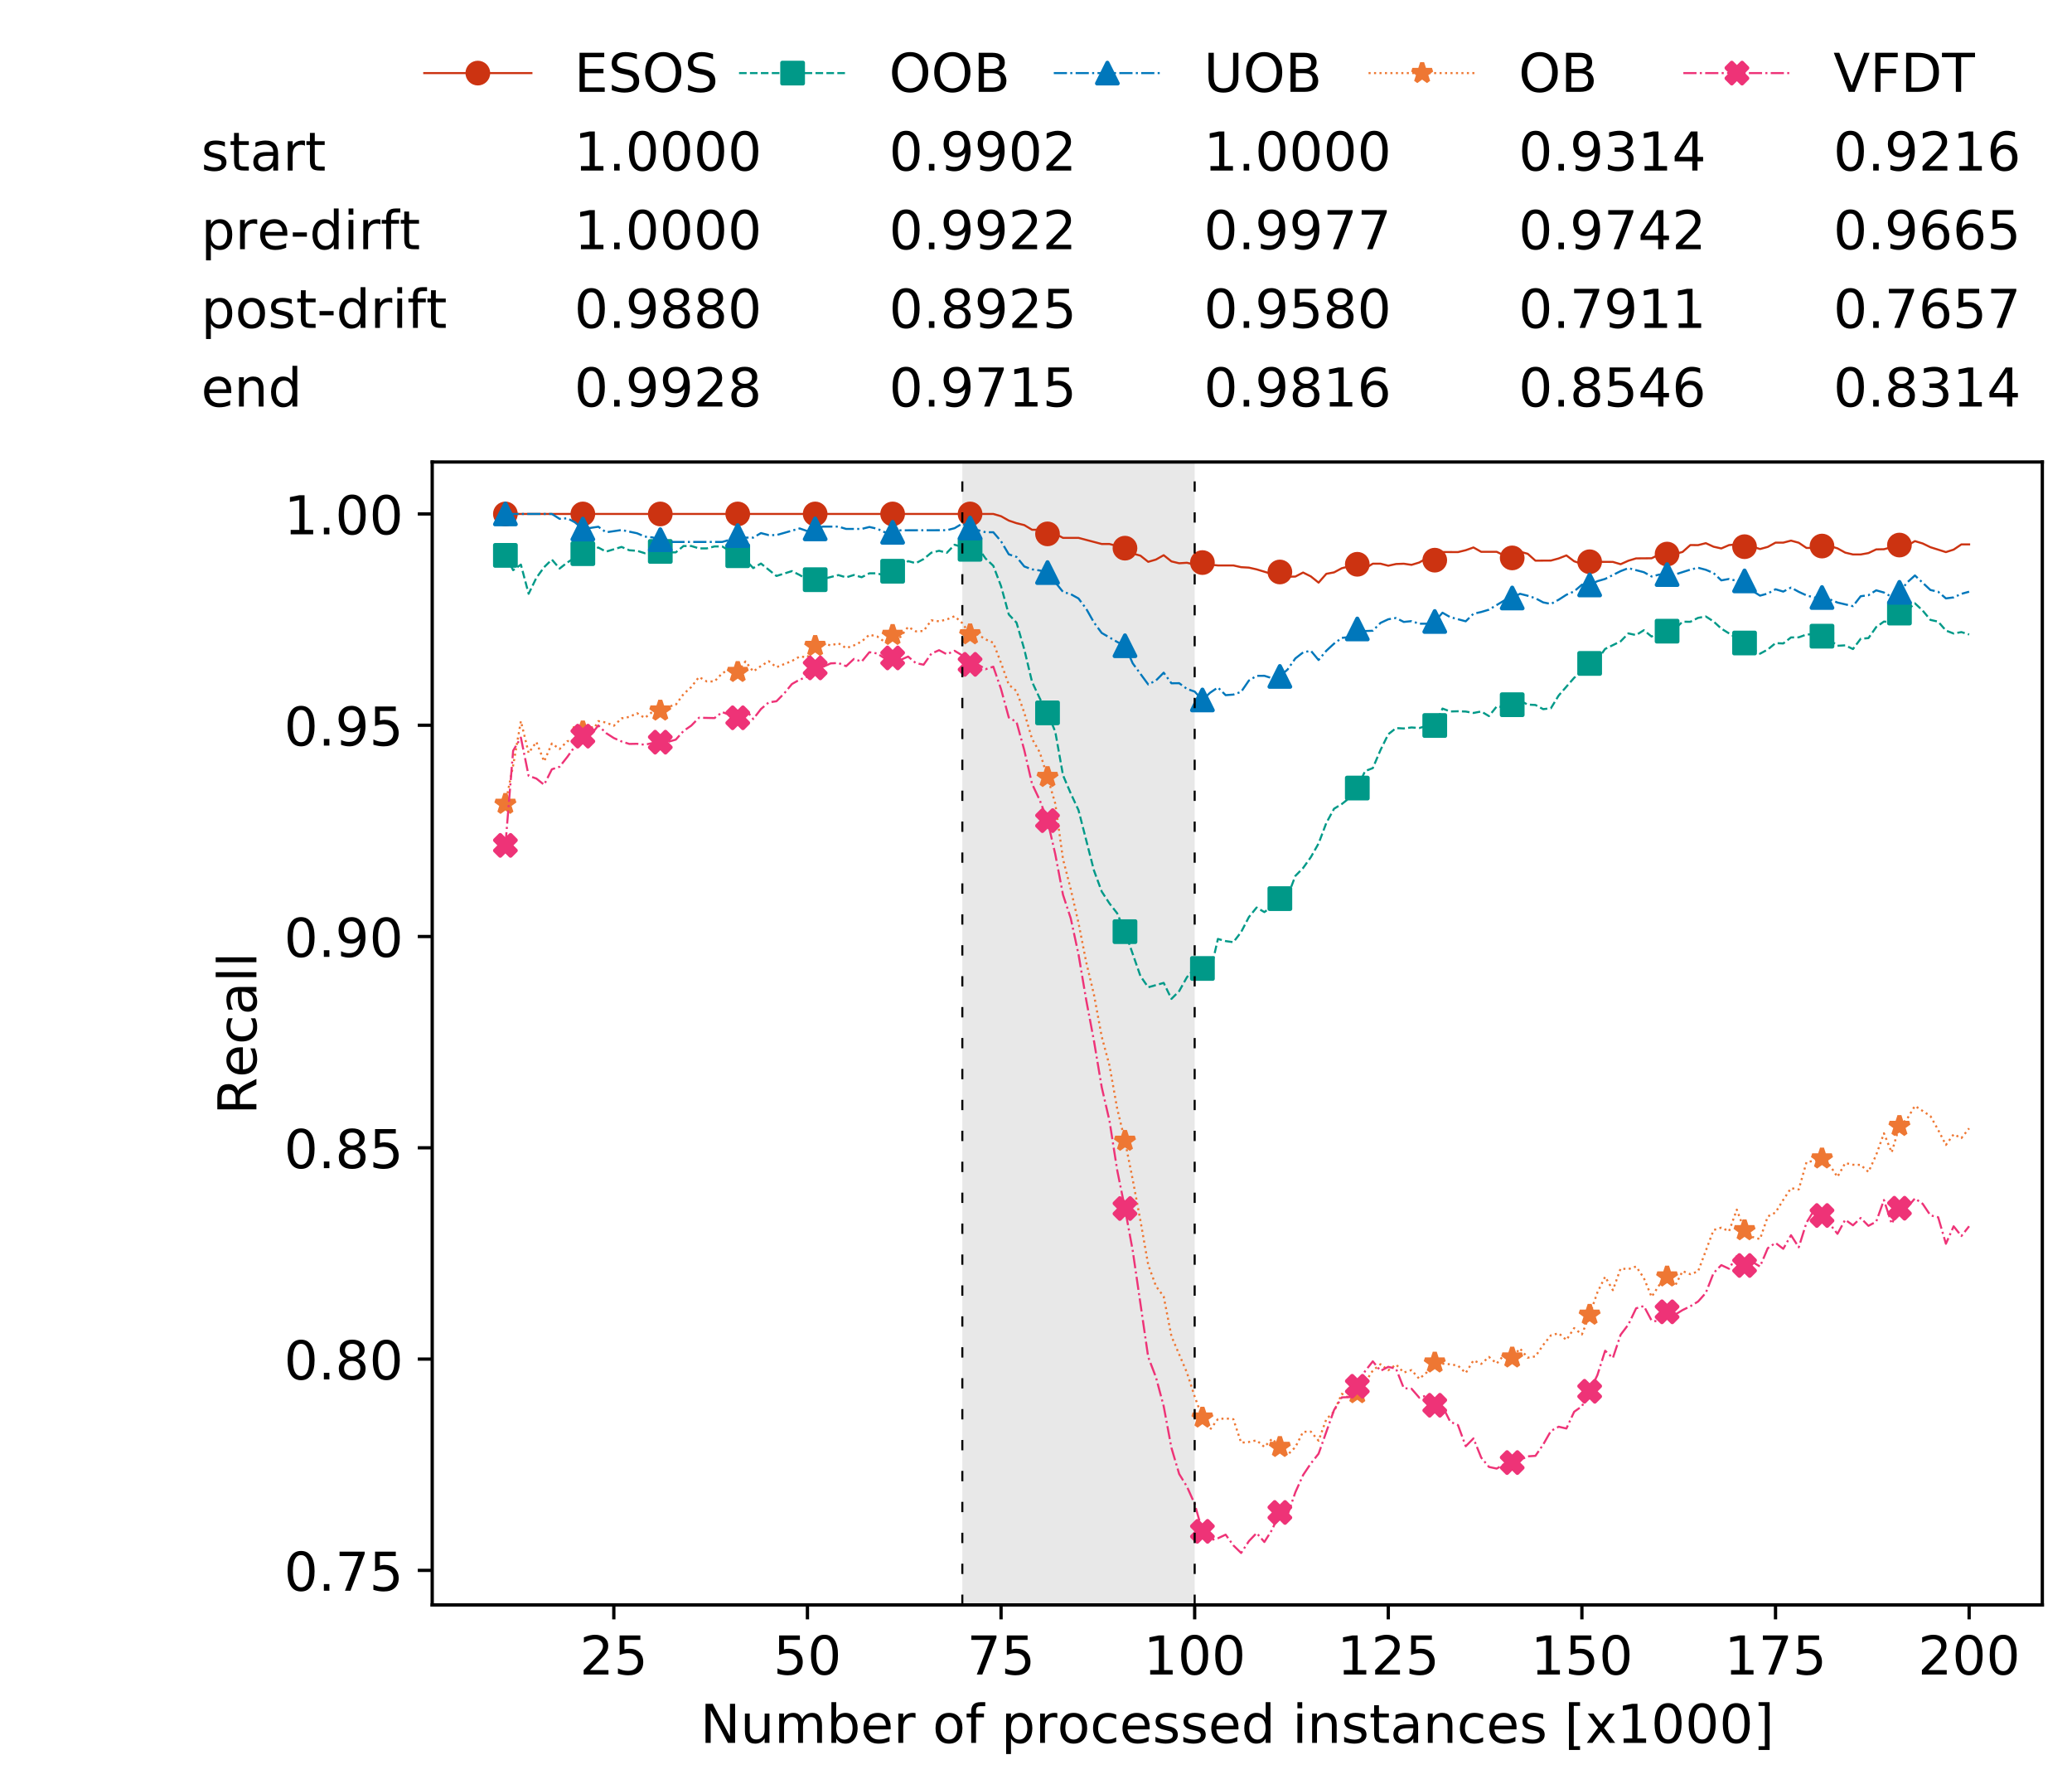 <?xml version="1.0" encoding="utf-8" standalone="no"?>
<!DOCTYPE svg PUBLIC "-//W3C//DTD SVG 1.1//EN"
  "http://www.w3.org/Graphics/SVG/1.1/DTD/svg11.dtd">
<!-- Created with matplotlib (https://matplotlib.org/) -->
<svg height="432.615pt" version="1.1" viewBox="0 0 502.65 432.615" width="502.65pt" xmlns="http://www.w3.org/2000/svg" xmlns:xlink="http://www.w3.org/1999/xlink">
 <defs>
  <style type="text/css">
*{stroke-linecap:butt;stroke-linejoin:round;white-space:pre;}
  </style>
 </defs>
 <g id="figure_1">
  <g id="patch_1">
   <path d="M 0 432.615 
L 502.65 432.615 
L 502.65 0 
L 0 0 
z
" style="fill:#ffffff;"/>
  </g>
  <g id="axes_1">
   <g id="patch_2">
    <path d="M 104.85 389.252 
L 495.45 389.252 
L 495.45 112.052 
L 104.85 112.052 
z
" style="fill:#ffffff;"/>
   </g>
   <g id="patch_3">
    <path clip-path="url(#p0ece3b1481)" d="M 289.817 389.252 
L 289.817 112.052 
L 233.453 112.052 
L 233.453 389.252 
z
" style="fill:#d3d3d3;opacity:0.5;"/>
   </g>
   <g id="matplotlib.axis_1">
    <g id="xtick_1">
     <g id="line2d_1">
      <defs>
       <path d="M 0 0 
L 0 3.5 
" id="m01f08a433e" style="stroke:#000000;stroke-width:0.8;"/>
      </defs>
      <g>
       <use style="stroke:#000000;stroke-width:0.8;" x="148.908" xlink:href="#m01f08a433e" y="389.252"/>
      </g>
     </g>
     <g id="text_1">
      <!-- 25 -->
      <defs>
       <path d="M 19.188 8.297 
L 53.609 8.297 
L 53.609 0 
L 7.328 0 
L 7.328 8.297 
Q 12.938 14.109 22.625 23.891 
Q 32.328 33.688 34.812 36.531 
Q 39.547 41.844 41.422 45.531 
Q 43.312 49.219 43.312 52.781 
Q 43.312 58.594 39.234 62.25 
Q 35.156 65.922 28.609 65.922 
Q 23.969 65.922 18.812 64.312 
Q 13.672 62.703 7.812 59.422 
L 7.812 69.391 
Q 13.766 71.781 18.938 73 
Q 24.125 74.219 28.422 74.219 
Q 39.75 74.219 46.484 68.547 
Q 53.219 62.891 53.219 53.422 
Q 53.219 48.922 51.531 44.891 
Q 49.859 40.875 45.406 35.406 
Q 44.188 33.984 37.641 27.219 
Q 31.109 20.453 19.188 8.297 
z
" id="DejaVuSans-50"/>
       <path d="M 10.797 72.906 
L 49.516 72.906 
L 49.516 64.594 
L 19.828 64.594 
L 19.828 46.734 
Q 21.969 47.469 24.109 47.828 
Q 26.266 48.188 28.422 48.188 
Q 40.625 48.188 47.75 41.5 
Q 54.891 34.812 54.891 23.391 
Q 54.891 11.625 47.562 5.094 
Q 40.234 -1.422 26.906 -1.422 
Q 22.312 -1.422 17.547 -0.641 
Q 12.797 0.141 7.719 1.703 
L 7.719 11.625 
Q 12.109 9.234 16.797 8.062 
Q 21.484 6.891 26.703 6.891 
Q 35.156 6.891 40.078 11.328 
Q 45.016 15.766 45.016 23.391 
Q 45.016 31 40.078 35.438 
Q 35.156 39.891 26.703 39.891 
Q 22.75 39.891 18.812 39.016 
Q 14.891 38.141 10.797 36.281 
z
" id="DejaVuSans-53"/>
      </defs>
      <g transform="translate(140.636 406.13)scale(0.13 -0.13)">
       <use xlink:href="#DejaVuSans-50"/>
       <use x="63.623" xlink:href="#DejaVuSans-53"/>
      </g>
     </g>
    </g>
    <g id="xtick_2">
     <g id="line2d_2">
      <g>
       <use style="stroke:#000000;stroke-width:0.8;" x="195.877" xlink:href="#m01f08a433e" y="389.252"/>
      </g>
     </g>
     <g id="text_2">
      <!-- 50 -->
      <defs>
       <path d="M 31.781 66.406 
Q 24.172 66.406 20.328 58.906 
Q 16.5 51.422 16.5 36.375 
Q 16.5 21.391 20.328 13.891 
Q 24.172 6.391 31.781 6.391 
Q 39.453 6.391 43.281 13.891 
Q 47.125 21.391 47.125 36.375 
Q 47.125 51.422 43.281 58.906 
Q 39.453 66.406 31.781 66.406 
z
M 31.781 74.219 
Q 44.047 74.219 50.516 64.516 
Q 56.984 54.828 56.984 36.375 
Q 56.984 17.969 50.516 8.266 
Q 44.047 -1.422 31.781 -1.422 
Q 19.531 -1.422 13.062 8.266 
Q 6.594 17.969 6.594 36.375 
Q 6.594 54.828 13.062 64.516 
Q 19.531 74.219 31.781 74.219 
z
" id="DejaVuSans-48"/>
      </defs>
      <g transform="translate(187.606 406.13)scale(0.13 -0.13)">
       <use xlink:href="#DejaVuSans-53"/>
       <use x="63.623" xlink:href="#DejaVuSans-48"/>
      </g>
     </g>
    </g>
    <g id="xtick_3">
     <g id="line2d_3">
      <g>
       <use style="stroke:#000000;stroke-width:0.8;" x="242.847" xlink:href="#m01f08a433e" y="389.252"/>
      </g>
     </g>
     <g id="text_3">
      <!-- 75 -->
      <defs>
       <path d="M 8.203 72.906 
L 55.078 72.906 
L 55.078 68.703 
L 28.609 0 
L 18.312 0 
L 43.219 64.594 
L 8.203 64.594 
z
" id="DejaVuSans-55"/>
      </defs>
      <g transform="translate(234.576 406.13)scale(0.13 -0.13)">
       <use xlink:href="#DejaVuSans-55"/>
       <use x="63.623" xlink:href="#DejaVuSans-53"/>
      </g>
     </g>
    </g>
    <g id="xtick_4">
     <g id="line2d_4">
      <g>
       <use style="stroke:#000000;stroke-width:0.8;" x="289.817" xlink:href="#m01f08a433e" y="389.252"/>
      </g>
     </g>
     <g id="text_4">
      <!-- 100 -->
      <defs>
       <path d="M 12.406 8.297 
L 28.516 8.297 
L 28.516 63.922 
L 10.984 60.406 
L 10.984 69.391 
L 28.422 72.906 
L 38.281 72.906 
L 38.281 8.297 
L 54.391 8.297 
L 54.391 0 
L 12.406 0 
z
" id="DejaVuSans-49"/>
      </defs>
      <g transform="translate(277.41 406.13)scale(0.13 -0.13)">
       <use xlink:href="#DejaVuSans-49"/>
       <use x="63.623" xlink:href="#DejaVuSans-48"/>
       <use x="127.246" xlink:href="#DejaVuSans-48"/>
      </g>
     </g>
    </g>
    <g id="xtick_5">
     <g id="line2d_5">
      <g>
       <use style="stroke:#000000;stroke-width:0.8;" x="336.786" xlink:href="#m01f08a433e" y="389.252"/>
      </g>
     </g>
     <g id="text_5">
      <!-- 125 -->
      <g transform="translate(324.379 406.13)scale(0.13 -0.13)">
       <use xlink:href="#DejaVuSans-49"/>
       <use x="63.623" xlink:href="#DejaVuSans-50"/>
       <use x="127.246" xlink:href="#DejaVuSans-53"/>
      </g>
     </g>
    </g>
    <g id="xtick_6">
     <g id="line2d_6">
      <g>
       <use style="stroke:#000000;stroke-width:0.8;" x="383.756" xlink:href="#m01f08a433e" y="389.252"/>
      </g>
     </g>
     <g id="text_6">
      <!-- 150 -->
      <g transform="translate(371.349 406.13)scale(0.13 -0.13)">
       <use xlink:href="#DejaVuSans-49"/>
       <use x="63.623" xlink:href="#DejaVuSans-53"/>
       <use x="127.246" xlink:href="#DejaVuSans-48"/>
      </g>
     </g>
    </g>
    <g id="xtick_7">
     <g id="line2d_7">
      <g>
       <use style="stroke:#000000;stroke-width:0.8;" x="430.726" xlink:href="#m01f08a433e" y="389.252"/>
      </g>
     </g>
     <g id="text_7">
      <!-- 175 -->
      <g transform="translate(418.319 406.13)scale(0.13 -0.13)">
       <use xlink:href="#DejaVuSans-49"/>
       <use x="63.623" xlink:href="#DejaVuSans-55"/>
       <use x="127.246" xlink:href="#DejaVuSans-53"/>
      </g>
     </g>
    </g>
    <g id="xtick_8">
     <g id="line2d_8">
      <g>
       <use style="stroke:#000000;stroke-width:0.8;" x="477.695" xlink:href="#m01f08a433e" y="389.252"/>
      </g>
     </g>
     <g id="text_8">
      <!-- 200 -->
      <g transform="translate(465.289 406.13)scale(0.13 -0.13)">
       <use xlink:href="#DejaVuSans-50"/>
       <use x="63.623" xlink:href="#DejaVuSans-48"/>
       <use x="127.246" xlink:href="#DejaVuSans-48"/>
      </g>
     </g>
    </g>
    <g id="text_9">
     <!-- Number of processed instances [x1000] -->
     <defs>
      <path d="M 9.812 72.906 
L 23.094 72.906 
L 55.422 11.922 
L 55.422 72.906 
L 64.984 72.906 
L 64.984 0 
L 51.703 0 
L 19.391 60.984 
L 19.391 0 
L 9.812 0 
z
" id="DejaVuSans-78"/>
      <path d="M 8.5 21.578 
L 8.5 54.688 
L 17.484 54.688 
L 17.484 21.922 
Q 17.484 14.156 20.5 10.266 
Q 23.531 6.391 29.594 6.391 
Q 36.859 6.391 41.078 11.031 
Q 45.312 15.672 45.312 23.688 
L 45.312 54.688 
L 54.297 54.688 
L 54.297 0 
L 45.312 0 
L 45.312 8.406 
Q 42.047 3.422 37.719 1 
Q 33.406 -1.422 27.688 -1.422 
Q 18.266 -1.422 13.375 4.438 
Q 8.5 10.297 8.5 21.578 
z
M 31.109 56 
z
" id="DejaVuSans-117"/>
      <path d="M 52 44.188 
Q 55.375 50.25 60.062 53.125 
Q 64.75 56 71.094 56 
Q 79.641 56 84.281 50.016 
Q 88.922 44.047 88.922 33.016 
L 88.922 0 
L 79.891 0 
L 79.891 32.719 
Q 79.891 40.578 77.094 44.375 
Q 74.312 48.188 68.609 48.188 
Q 61.625 48.188 57.562 43.547 
Q 53.516 38.922 53.516 30.906 
L 53.516 0 
L 44.484 0 
L 44.484 32.719 
Q 44.484 40.625 41.703 44.406 
Q 38.922 48.188 33.109 48.188 
Q 26.219 48.188 22.156 43.531 
Q 18.109 38.875 18.109 30.906 
L 18.109 0 
L 9.078 0 
L 9.078 54.688 
L 18.109 54.688 
L 18.109 46.188 
Q 21.188 51.219 25.484 53.609 
Q 29.781 56 35.688 56 
Q 41.656 56 45.828 52.969 
Q 50 49.953 52 44.188 
z
" id="DejaVuSans-109"/>
      <path d="M 48.688 27.297 
Q 48.688 37.203 44.609 42.844 
Q 40.531 48.484 33.406 48.484 
Q 26.266 48.484 22.188 42.844 
Q 18.109 37.203 18.109 27.297 
Q 18.109 17.391 22.188 11.75 
Q 26.266 6.109 33.406 6.109 
Q 40.531 6.109 44.609 11.75 
Q 48.688 17.391 48.688 27.297 
z
M 18.109 46.391 
Q 20.953 51.266 25.266 53.625 
Q 29.594 56 35.594 56 
Q 45.562 56 51.781 48.094 
Q 58.016 40.188 58.016 27.297 
Q 58.016 14.406 51.781 6.484 
Q 45.562 -1.422 35.594 -1.422 
Q 29.594 -1.422 25.266 0.953 
Q 20.953 3.328 18.109 8.203 
L 18.109 0 
L 9.078 0 
L 9.078 75.984 
L 18.109 75.984 
z
" id="DejaVuSans-98"/>
      <path d="M 56.203 29.594 
L 56.203 25.203 
L 14.891 25.203 
Q 15.484 15.922 20.484 11.062 
Q 25.484 6.203 34.422 6.203 
Q 39.594 6.203 44.453 7.469 
Q 49.312 8.734 54.109 11.281 
L 54.109 2.781 
Q 49.266 0.734 44.188 -0.344 
Q 39.109 -1.422 33.891 -1.422 
Q 20.797 -1.422 13.156 6.188 
Q 5.516 13.812 5.516 26.812 
Q 5.516 40.234 12.766 48.109 
Q 20.016 56 32.328 56 
Q 43.359 56 49.781 48.891 
Q 56.203 41.797 56.203 29.594 
z
M 47.219 32.234 
Q 47.125 39.594 43.094 43.984 
Q 39.062 48.391 32.422 48.391 
Q 24.906 48.391 20.391 44.141 
Q 15.875 39.891 15.188 32.172 
z
" id="DejaVuSans-101"/>
      <path d="M 41.109 46.297 
Q 39.594 47.172 37.812 47.578 
Q 36.031 48 33.891 48 
Q 26.266 48 22.188 43.047 
Q 18.109 38.094 18.109 28.812 
L 18.109 0 
L 9.078 0 
L 9.078 54.688 
L 18.109 54.688 
L 18.109 46.188 
Q 20.953 51.172 25.484 53.578 
Q 30.031 56 36.531 56 
Q 37.453 56 38.578 55.875 
Q 39.703 55.766 41.062 55.516 
z
" id="DejaVuSans-114"/>
      <path id="DejaVuSans-32"/>
      <path d="M 30.609 48.391 
Q 23.391 48.391 19.188 42.75 
Q 14.984 37.109 14.984 27.297 
Q 14.984 17.484 19.156 11.844 
Q 23.344 6.203 30.609 6.203 
Q 37.797 6.203 41.984 11.859 
Q 46.188 17.531 46.188 27.297 
Q 46.188 37.016 41.984 42.703 
Q 37.797 48.391 30.609 48.391 
z
M 30.609 56 
Q 42.328 56 49.016 48.375 
Q 55.719 40.766 55.719 27.297 
Q 55.719 13.875 49.016 6.219 
Q 42.328 -1.422 30.609 -1.422 
Q 18.844 -1.422 12.172 6.219 
Q 5.516 13.875 5.516 27.297 
Q 5.516 40.766 12.172 48.375 
Q 18.844 56 30.609 56 
z
" id="DejaVuSans-111"/>
      <path d="M 37.109 75.984 
L 37.109 68.5 
L 28.516 68.5 
Q 23.688 68.5 21.797 66.547 
Q 19.922 64.594 19.922 59.516 
L 19.922 54.688 
L 34.719 54.688 
L 34.719 47.703 
L 19.922 47.703 
L 19.922 0 
L 10.891 0 
L 10.891 47.703 
L 2.297 47.703 
L 2.297 54.688 
L 10.891 54.688 
L 10.891 58.5 
Q 10.891 67.625 15.141 71.797 
Q 19.391 75.984 28.609 75.984 
z
" id="DejaVuSans-102"/>
      <path d="M 18.109 8.203 
L 18.109 -20.797 
L 9.078 -20.797 
L 9.078 54.688 
L 18.109 54.688 
L 18.109 46.391 
Q 20.953 51.266 25.266 53.625 
Q 29.594 56 35.594 56 
Q 45.562 56 51.781 48.094 
Q 58.016 40.188 58.016 27.297 
Q 58.016 14.406 51.781 6.484 
Q 45.562 -1.422 35.594 -1.422 
Q 29.594 -1.422 25.266 0.953 
Q 20.953 3.328 18.109 8.203 
z
M 48.688 27.297 
Q 48.688 37.203 44.609 42.844 
Q 40.531 48.484 33.406 48.484 
Q 26.266 48.484 22.188 42.844 
Q 18.109 37.203 18.109 27.297 
Q 18.109 17.391 22.188 11.75 
Q 26.266 6.109 33.406 6.109 
Q 40.531 6.109 44.609 11.75 
Q 48.688 17.391 48.688 27.297 
z
" id="DejaVuSans-112"/>
      <path d="M 48.781 52.594 
L 48.781 44.188 
Q 44.969 46.297 41.141 47.344 
Q 37.312 48.391 33.406 48.391 
Q 24.656 48.391 19.812 42.844 
Q 14.984 37.312 14.984 27.297 
Q 14.984 17.281 19.812 11.734 
Q 24.656 6.203 33.406 6.203 
Q 37.312 6.203 41.141 7.25 
Q 44.969 8.297 48.781 10.406 
L 48.781 2.094 
Q 45.016 0.344 40.984 -0.531 
Q 36.969 -1.422 32.422 -1.422 
Q 20.062 -1.422 12.781 6.344 
Q 5.516 14.109 5.516 27.297 
Q 5.516 40.672 12.859 48.328 
Q 20.219 56 33.016 56 
Q 37.156 56 41.109 55.141 
Q 45.062 54.297 48.781 52.594 
z
" id="DejaVuSans-99"/>
      <path d="M 44.281 53.078 
L 44.281 44.578 
Q 40.484 46.531 36.375 47.5 
Q 32.281 48.484 27.875 48.484 
Q 21.188 48.484 17.844 46.438 
Q 14.5 44.391 14.5 40.281 
Q 14.5 37.156 16.891 35.375 
Q 19.281 33.594 26.516 31.984 
L 29.594 31.297 
Q 39.156 29.25 43.188 25.516 
Q 47.219 21.781 47.219 15.094 
Q 47.219 7.469 41.188 3.016 
Q 35.156 -1.422 24.609 -1.422 
Q 20.219 -1.422 15.453 -0.562 
Q 10.688 0.297 5.422 2 
L 5.422 11.281 
Q 10.406 8.688 15.234 7.391 
Q 20.062 6.109 24.812 6.109 
Q 31.156 6.109 34.562 8.281 
Q 37.984 10.453 37.984 14.406 
Q 37.984 18.062 35.516 20.016 
Q 33.062 21.969 24.703 23.781 
L 21.578 24.516 
Q 13.234 26.266 9.516 29.906 
Q 5.812 33.547 5.812 39.891 
Q 5.812 47.609 11.281 51.797 
Q 16.75 56 26.812 56 
Q 31.781 56 36.172 55.266 
Q 40.578 54.547 44.281 53.078 
z
" id="DejaVuSans-115"/>
      <path d="M 45.406 46.391 
L 45.406 75.984 
L 54.391 75.984 
L 54.391 0 
L 45.406 0 
L 45.406 8.203 
Q 42.578 3.328 38.25 0.953 
Q 33.938 -1.422 27.875 -1.422 
Q 17.969 -1.422 11.734 6.484 
Q 5.516 14.406 5.516 27.297 
Q 5.516 40.188 11.734 48.094 
Q 17.969 56 27.875 56 
Q 33.938 56 38.25 53.625 
Q 42.578 51.266 45.406 46.391 
z
M 14.797 27.297 
Q 14.797 17.391 18.875 11.75 
Q 22.953 6.109 30.078 6.109 
Q 37.203 6.109 41.297 11.75 
Q 45.406 17.391 45.406 27.297 
Q 45.406 37.203 41.297 42.844 
Q 37.203 48.484 30.078 48.484 
Q 22.953 48.484 18.875 42.844 
Q 14.797 37.203 14.797 27.297 
z
" id="DejaVuSans-100"/>
      <path d="M 9.422 54.688 
L 18.406 54.688 
L 18.406 0 
L 9.422 0 
z
M 9.422 75.984 
L 18.406 75.984 
L 18.406 64.594 
L 9.422 64.594 
z
" id="DejaVuSans-105"/>
      <path d="M 54.891 33.016 
L 54.891 0 
L 45.906 0 
L 45.906 32.719 
Q 45.906 40.484 42.875 44.328 
Q 39.844 48.188 33.797 48.188 
Q 26.516 48.188 22.312 43.547 
Q 18.109 38.922 18.109 30.906 
L 18.109 0 
L 9.078 0 
L 9.078 54.688 
L 18.109 54.688 
L 18.109 46.188 
Q 21.344 51.125 25.703 53.562 
Q 30.078 56 35.797 56 
Q 45.219 56 50.047 50.172 
Q 54.891 44.344 54.891 33.016 
z
" id="DejaVuSans-110"/>
      <path d="M 18.312 70.219 
L 18.312 54.688 
L 36.812 54.688 
L 36.812 47.703 
L 18.312 47.703 
L 18.312 18.016 
Q 18.312 11.328 20.141 9.422 
Q 21.969 7.516 27.594 7.516 
L 36.812 7.516 
L 36.812 0 
L 27.594 0 
Q 17.188 0 13.234 3.875 
Q 9.281 7.766 9.281 18.016 
L 9.281 47.703 
L 2.688 47.703 
L 2.688 54.688 
L 9.281 54.688 
L 9.281 70.219 
z
" id="DejaVuSans-116"/>
      <path d="M 34.281 27.484 
Q 23.391 27.484 19.188 25 
Q 14.984 22.516 14.984 16.5 
Q 14.984 11.719 18.141 8.906 
Q 21.297 6.109 26.703 6.109 
Q 34.188 6.109 38.703 11.406 
Q 43.219 16.703 43.219 25.484 
L 43.219 27.484 
z
M 52.203 31.203 
L 52.203 0 
L 43.219 0 
L 43.219 8.297 
Q 40.141 3.328 35.547 0.953 
Q 30.953 -1.422 24.312 -1.422 
Q 15.922 -1.422 10.953 3.297 
Q 6 8.016 6 15.922 
Q 6 25.141 12.172 29.828 
Q 18.359 34.516 30.609 34.516 
L 43.219 34.516 
L 43.219 35.406 
Q 43.219 41.609 39.141 45 
Q 35.062 48.391 27.688 48.391 
Q 23 48.391 18.547 47.266 
Q 14.109 46.141 10.016 43.891 
L 10.016 52.203 
Q 14.938 54.109 19.578 55.047 
Q 24.219 56 28.609 56 
Q 40.484 56 46.344 49.844 
Q 52.203 43.703 52.203 31.203 
z
" id="DejaVuSans-97"/>
      <path d="M 8.594 75.984 
L 29.297 75.984 
L 29.297 69 
L 17.578 69 
L 17.578 -6.203 
L 29.297 -6.203 
L 29.297 -13.188 
L 8.594 -13.188 
z
" id="DejaVuSans-91"/>
      <path d="M 54.891 54.688 
L 35.109 28.078 
L 55.906 0 
L 45.312 0 
L 29.391 21.484 
L 13.484 0 
L 2.875 0 
L 24.125 28.609 
L 4.688 54.688 
L 15.281 54.688 
L 29.781 35.203 
L 44.281 54.688 
z
" id="DejaVuSans-120"/>
      <path d="M 30.422 75.984 
L 30.422 -13.188 
L 9.719 -13.188 
L 9.719 -6.203 
L 21.391 -6.203 
L 21.391 69 
L 9.719 69 
L 9.719 75.984 
z
" id="DejaVuSans-93"/>
     </defs>
     <g transform="translate(169.881 422.711)scale(0.13 -0.13)">
      <use xlink:href="#DejaVuSans-78"/>
      <use x="74.805" xlink:href="#DejaVuSans-117"/>
      <use x="138.184" xlink:href="#DejaVuSans-109"/>
      <use x="235.596" xlink:href="#DejaVuSans-98"/>
      <use x="299.072" xlink:href="#DejaVuSans-101"/>
      <use x="360.596" xlink:href="#DejaVuSans-114"/>
      <use x="401.709" xlink:href="#DejaVuSans-32"/>
      <use x="433.496" xlink:href="#DejaVuSans-111"/>
      <use x="494.678" xlink:href="#DejaVuSans-102"/>
      <use x="529.883" xlink:href="#DejaVuSans-32"/>
      <use x="561.67" xlink:href="#DejaVuSans-112"/>
      <use x="625.146" xlink:href="#DejaVuSans-114"/>
      <use x="666.229" xlink:href="#DejaVuSans-111"/>
      <use x="727.41" xlink:href="#DejaVuSans-99"/>
      <use x="782.391" xlink:href="#DejaVuSans-101"/>
      <use x="843.914" xlink:href="#DejaVuSans-115"/>
      <use x="896.014" xlink:href="#DejaVuSans-115"/>
      <use x="948.113" xlink:href="#DejaVuSans-101"/>
      <use x="1009.637" xlink:href="#DejaVuSans-100"/>
      <use x="1073.113" xlink:href="#DejaVuSans-32"/>
      <use x="1104.9" xlink:href="#DejaVuSans-105"/>
      <use x="1132.684" xlink:href="#DejaVuSans-110"/>
      <use x="1196.062" xlink:href="#DejaVuSans-115"/>
      <use x="1248.162" xlink:href="#DejaVuSans-116"/>
      <use x="1287.371" xlink:href="#DejaVuSans-97"/>
      <use x="1348.65" xlink:href="#DejaVuSans-110"/>
      <use x="1412.029" xlink:href="#DejaVuSans-99"/>
      <use x="1467.01" xlink:href="#DejaVuSans-101"/>
      <use x="1528.533" xlink:href="#DejaVuSans-115"/>
      <use x="1580.633" xlink:href="#DejaVuSans-32"/>
      <use x="1612.42" xlink:href="#DejaVuSans-91"/>
      <use x="1651.434" xlink:href="#DejaVuSans-120"/>
      <use x="1710.613" xlink:href="#DejaVuSans-49"/>
      <use x="1774.236" xlink:href="#DejaVuSans-48"/>
      <use x="1837.859" xlink:href="#DejaVuSans-48"/>
      <use x="1901.482" xlink:href="#DejaVuSans-48"/>
      <use x="1965.105" xlink:href="#DejaVuSans-93"/>
     </g>
    </g>
   </g>
   <g id="matplotlib.axis_2">
    <g id="ytick_1">
     <g id="line2d_9">
      <defs>
       <path d="M 0 0 
L -3.5 0 
" id="m92a80e9087" style="stroke:#000000;stroke-width:0.8;"/>
      </defs>
      <g>
       <use style="stroke:#000000;stroke-width:0.8;" x="104.85" xlink:href="#m92a80e9087" y="380.866"/>
      </g>
     </g>
     <g id="text_10">
      <!-- 0.75 -->
      <defs>
       <path d="M 10.688 12.406 
L 21 12.406 
L 21 0 
L 10.688 0 
z
" id="DejaVuSans-46"/>
      </defs>
      <g transform="translate(68.905 385.805)scale(0.13 -0.13)">
       <use xlink:href="#DejaVuSans-48"/>
       <use x="63.623" xlink:href="#DejaVuSans-46"/>
       <use x="95.41" xlink:href="#DejaVuSans-55"/>
       <use x="159.033" xlink:href="#DejaVuSans-53"/>
      </g>
     </g>
    </g>
    <g id="ytick_2">
     <g id="line2d_10">
      <g>
       <use style="stroke:#000000;stroke-width:0.8;" x="104.85" xlink:href="#m92a80e9087" y="329.623"/>
      </g>
     </g>
     <g id="text_11">
      <!-- 0.80 -->
      <defs>
       <path d="M 31.781 34.625 
Q 24.75 34.625 20.719 30.859 
Q 16.703 27.094 16.703 20.516 
Q 16.703 13.922 20.719 10.156 
Q 24.75 6.391 31.781 6.391 
Q 38.812 6.391 42.859 10.172 
Q 46.922 13.969 46.922 20.516 
Q 46.922 27.094 42.891 30.859 
Q 38.875 34.625 31.781 34.625 
z
M 21.922 38.812 
Q 15.578 40.375 12.031 44.719 
Q 8.5 49.078 8.5 55.328 
Q 8.5 64.062 14.719 69.141 
Q 20.953 74.219 31.781 74.219 
Q 42.672 74.219 48.875 69.141 
Q 55.078 64.062 55.078 55.328 
Q 55.078 49.078 51.531 44.719 
Q 48 40.375 41.703 38.812 
Q 48.828 37.156 52.797 32.312 
Q 56.781 27.484 56.781 20.516 
Q 56.781 9.906 50.312 4.234 
Q 43.844 -1.422 31.781 -1.422 
Q 19.734 -1.422 13.25 4.234 
Q 6.781 9.906 6.781 20.516 
Q 6.781 27.484 10.781 32.312 
Q 14.797 37.156 21.922 38.812 
z
M 18.312 54.391 
Q 18.312 48.734 21.844 45.562 
Q 25.391 42.391 31.781 42.391 
Q 38.141 42.391 41.719 45.562 
Q 45.312 48.734 45.312 54.391 
Q 45.312 60.062 41.719 63.234 
Q 38.141 66.406 31.781 66.406 
Q 25.391 66.406 21.844 63.234 
Q 18.312 60.062 18.312 54.391 
z
" id="DejaVuSans-56"/>
      </defs>
      <g transform="translate(68.905 334.562)scale(0.13 -0.13)">
       <use xlink:href="#DejaVuSans-48"/>
       <use x="63.623" xlink:href="#DejaVuSans-46"/>
       <use x="95.41" xlink:href="#DejaVuSans-56"/>
       <use x="159.033" xlink:href="#DejaVuSans-48"/>
      </g>
     </g>
    </g>
    <g id="ytick_3">
     <g id="line2d_11">
      <g>
       <use style="stroke:#000000;stroke-width:0.8;" x="104.85" xlink:href="#m92a80e9087" y="278.38"/>
      </g>
     </g>
     <g id="text_12">
      <!-- 0.85 -->
      <g transform="translate(68.905 283.319)scale(0.13 -0.13)">
       <use xlink:href="#DejaVuSans-48"/>
       <use x="63.623" xlink:href="#DejaVuSans-46"/>
       <use x="95.41" xlink:href="#DejaVuSans-56"/>
       <use x="159.033" xlink:href="#DejaVuSans-53"/>
      </g>
     </g>
    </g>
    <g id="ytick_4">
     <g id="line2d_12">
      <g>
       <use style="stroke:#000000;stroke-width:0.8;" x="104.85" xlink:href="#m92a80e9087" y="227.137"/>
      </g>
     </g>
     <g id="text_13">
      <!-- 0.90 -->
      <defs>
       <path d="M 10.984 1.516 
L 10.984 10.5 
Q 14.703 8.734 18.5 7.812 
Q 22.312 6.891 25.984 6.891 
Q 35.75 6.891 40.891 13.453 
Q 46.047 20.016 46.781 33.406 
Q 43.953 29.203 39.594 26.953 
Q 35.25 24.703 29.984 24.703 
Q 19.047 24.703 12.672 31.312 
Q 6.297 37.938 6.297 49.422 
Q 6.297 60.641 12.938 67.422 
Q 19.578 74.219 30.609 74.219 
Q 43.266 74.219 49.922 64.516 
Q 56.594 54.828 56.594 36.375 
Q 56.594 19.141 48.406 8.859 
Q 40.234 -1.422 26.422 -1.422 
Q 22.703 -1.422 18.891 -0.688 
Q 15.094 0.047 10.984 1.516 
z
M 30.609 32.422 
Q 37.25 32.422 41.125 36.953 
Q 45.016 41.5 45.016 49.422 
Q 45.016 57.281 41.125 61.844 
Q 37.25 66.406 30.609 66.406 
Q 23.969 66.406 20.094 61.844 
Q 16.219 57.281 16.219 49.422 
Q 16.219 41.5 20.094 36.953 
Q 23.969 32.422 30.609 32.422 
z
" id="DejaVuSans-57"/>
      </defs>
      <g transform="translate(68.905 232.076)scale(0.13 -0.13)">
       <use xlink:href="#DejaVuSans-48"/>
       <use x="63.623" xlink:href="#DejaVuSans-46"/>
       <use x="95.41" xlink:href="#DejaVuSans-57"/>
       <use x="159.033" xlink:href="#DejaVuSans-48"/>
      </g>
     </g>
    </g>
    <g id="ytick_5">
     <g id="line2d_13">
      <g>
       <use style="stroke:#000000;stroke-width:0.8;" x="104.85" xlink:href="#m92a80e9087" y="175.895"/>
      </g>
     </g>
     <g id="text_14">
      <!-- 0.95 -->
      <g transform="translate(68.905 180.834)scale(0.13 -0.13)">
       <use xlink:href="#DejaVuSans-48"/>
       <use x="63.623" xlink:href="#DejaVuSans-46"/>
       <use x="95.41" xlink:href="#DejaVuSans-57"/>
       <use x="159.033" xlink:href="#DejaVuSans-53"/>
      </g>
     </g>
    </g>
    <g id="ytick_6">
     <g id="line2d_14">
      <g>
       <use style="stroke:#000000;stroke-width:0.8;" x="104.85" xlink:href="#m92a80e9087" y="124.652"/>
      </g>
     </g>
     <g id="text_15">
      <!-- 1.00 -->
      <g transform="translate(68.905 129.591)scale(0.13 -0.13)">
       <use xlink:href="#DejaVuSans-49"/>
       <use x="63.623" xlink:href="#DejaVuSans-46"/>
       <use x="95.41" xlink:href="#DejaVuSans-48"/>
       <use x="159.033" xlink:href="#DejaVuSans-48"/>
      </g>
     </g>
    </g>
    <g id="text_16">
     <!-- Recall -->
     <defs>
      <path d="M 44.391 34.188 
Q 47.562 33.109 50.562 29.594 
Q 53.562 26.078 56.594 19.922 
L 66.609 0 
L 56 0 
L 46.688 18.703 
Q 43.062 26.031 39.672 28.422 
Q 36.281 30.812 30.422 30.812 
L 19.672 30.812 
L 19.672 0 
L 9.812 0 
L 9.812 72.906 
L 32.078 72.906 
Q 44.578 72.906 50.734 67.672 
Q 56.891 62.453 56.891 51.906 
Q 56.891 45.016 53.688 40.469 
Q 50.484 35.938 44.391 34.188 
z
M 19.672 64.797 
L 19.672 38.922 
L 32.078 38.922 
Q 39.203 38.922 42.844 42.219 
Q 46.484 45.516 46.484 51.906 
Q 46.484 58.297 42.844 61.547 
Q 39.203 64.797 32.078 64.797 
z
" id="DejaVuSans-82"/>
      <path d="M 9.422 75.984 
L 18.406 75.984 
L 18.406 0 
L 9.422 0 
z
" id="DejaVuSans-108"/>
     </defs>
     <g transform="translate(62.201 270.333)rotate(-90)scale(0.13 -0.13)">
      <use xlink:href="#DejaVuSans-82"/>
      <use x="69.42" xlink:href="#DejaVuSans-101"/>
      <use x="130.943" xlink:href="#DejaVuSans-99"/>
      <use x="185.924" xlink:href="#DejaVuSans-97"/>
      <use x="247.203" xlink:href="#DejaVuSans-108"/>
      <use x="274.986" xlink:href="#DejaVuSans-108"/>
     </g>
    </g>
   </g>
   <g id="line2d_15"/>
   <g id="line2d_16"/>
   <g id="line2d_17"/>
   <g id="line2d_18"/>
   <g id="line2d_19"/>
   <g id="line2d_20">
    <path clip-path="url(#p0ece3b1481)" d="M 122.605 124.652 
L 240.968 124.652 
L 242.847 125.203 
L 244.726 126.259 
L 246.605 126.892 
L 248.483 127.354 
L 250.362 128.48 
L 252.241 128.48 
L 254.12 129.485 
L 255.998 129.485 
L 257.877 130.451 
L 261.635 130.451 
L 267.271 131.936 
L 269.15 131.936 
L 272.908 132.95 
L 274.786 134.242 
L 276.665 134.771 
L 278.544 136.263 
L 280.423 135.712 
L 282.302 134.656 
L 284.18 136.158 
L 286.059 136.611 
L 287.938 136.49 
L 289.817 136.939 
L 291.695 136.442 
L 293.574 136.954 
L 295.453 137.139 
L 299.211 137.139 
L 301.089 137.56 
L 302.968 137.668 
L 304.847 138.092 
L 308.605 139.228 
L 310.483 138.726 
L 312.362 139.874 
L 314.241 139.838 
L 316.12 138.858 
L 317.998 139.798 
L 319.877 141.306 
L 321.756 139.171 
L 323.635 138.819 
L 325.514 137.814 
L 329.271 136.857 
L 331.15 137.867 
L 333.029 136.715 
L 334.908 136.715 
L 336.786 137.203 
L 338.665 136.792 
L 340.544 136.722 
L 342.423 136.996 
L 344.302 136.427 
L 346.18 135.348 
L 348.059 135.861 
L 349.938 133.882 
L 353.695 133.902 
L 355.574 133.445 
L 357.453 132.778 
L 359.332 133.835 
L 363.089 133.835 
L 364.968 134.75 
L 366.847 135.313 
L 368.726 133.791 
L 370.605 134.309 
L 372.483 135.98 
L 376.241 135.956 
L 378.12 135.443 
L 379.998 134.708 
L 381.877 136.131 
L 383.756 136.756 
L 385.635 136.243 
L 391.271 136.284 
L 393.15 136.836 
L 395.029 135.995 
L 396.908 135.427 
L 400.665 135.398 
L 402.544 134.483 
L 406.302 134.381 
L 408.18 133.864 
L 410.059 132.193 
L 411.938 132.213 
L 413.817 131.734 
L 415.695 132.595 
L 417.574 133.016 
L 419.453 132.203 
L 421.332 132.039 
L 423.211 132.59 
L 425.089 132.567 
L 426.968 133.156 
L 428.847 132.644 
L 430.726 131.609 
L 432.605 131.609 
L 434.483 131.121 
L 436.362 131.633 
L 438.241 132.898 
L 440.12 132.898 
L 441.998 132.436 
L 443.877 132.436 
L 445.756 132.993 
L 447.635 134.029 
L 449.514 134.478 
L 451.392 134.478 
L 453.271 134.14 
L 455.15 133.248 
L 457.029 133.208 
L 460.786 132.195 
L 462.665 132.341 
L 464.544 131.239 
L 466.423 131.808 
L 468.302 132.715 
L 472.059 133.903 
L 473.938 133.299 
L 475.817 132.034 
L 477.695 132.034 
L 477.695 132.034 
" style="fill:none;stroke:#cc3311;stroke-linecap:square;stroke-width:0.5;"/>
    <defs>
     <path d="M 0 2.5 
C 0.663 2.5 1.299 2.237 1.768 1.768 
C 2.237 1.299 2.5 0.663 2.5 0 
C 2.5 -0.663 2.237 -1.299 1.768 -1.768 
C 1.299 -2.237 0.663 -2.5 0 -2.5 
C -0.663 -2.5 -1.299 -2.237 -1.768 -1.768 
C -2.237 -1.299 -2.5 -0.663 -2.5 0 
C -2.5 0.663 -2.237 1.299 -1.768 1.768 
C -1.299 2.237 -0.663 2.5 0 2.5 
z
" id="mddcda15750" style="stroke:#cc3311;"/>
    </defs>
    <g clip-path="url(#p0ece3b1481)">
     <use style="fill:#cc3311;stroke:#cc3311;" x="122.605" xlink:href="#mddcda15750" y="124.652"/>
     <use style="fill:#cc3311;stroke:#cc3311;" x="141.392" xlink:href="#mddcda15750" y="124.652"/>
     <use style="fill:#cc3311;stroke:#cc3311;" x="160.18" xlink:href="#mddcda15750" y="124.652"/>
     <use style="fill:#cc3311;stroke:#cc3311;" x="178.968" xlink:href="#mddcda15750" y="124.652"/>
     <use style="fill:#cc3311;stroke:#cc3311;" x="197.756" xlink:href="#mddcda15750" y="124.652"/>
     <use style="fill:#cc3311;stroke:#cc3311;" x="216.544" xlink:href="#mddcda15750" y="124.652"/>
     <use style="fill:#cc3311;stroke:#cc3311;" x="235.332" xlink:href="#mddcda15750" y="124.652"/>
     <use style="fill:#cc3311;stroke:#cc3311;" x="254.12" xlink:href="#mddcda15750" y="129.485"/>
     <use style="fill:#cc3311;stroke:#cc3311;" x="272.908" xlink:href="#mddcda15750" y="132.95"/>
     <use style="fill:#cc3311;stroke:#cc3311;" x="291.695" xlink:href="#mddcda15750" y="136.442"/>
     <use style="fill:#cc3311;stroke:#cc3311;" x="310.483" xlink:href="#mddcda15750" y="138.726"/>
     <use style="fill:#cc3311;stroke:#cc3311;" x="329.271" xlink:href="#mddcda15750" y="136.857"/>
     <use style="fill:#cc3311;stroke:#cc3311;" x="348.059" xlink:href="#mddcda15750" y="135.861"/>
     <use style="fill:#cc3311;stroke:#cc3311;" x="366.847" xlink:href="#mddcda15750" y="135.313"/>
     <use style="fill:#cc3311;stroke:#cc3311;" x="385.635" xlink:href="#mddcda15750" y="136.243"/>
     <use style="fill:#cc3311;stroke:#cc3311;" x="404.423" xlink:href="#mddcda15750" y="134.381"/>
     <use style="fill:#cc3311;stroke:#cc3311;" x="423.211" xlink:href="#mddcda15750" y="132.59"/>
     <use style="fill:#cc3311;stroke:#cc3311;" x="441.998" xlink:href="#mddcda15750" y="132.436"/>
     <use style="fill:#cc3311;stroke:#cc3311;" x="460.786" xlink:href="#mddcda15750" y="132.195"/>
    </g>
   </g>
   <g id="line2d_21"/>
   <g id="line2d_22"/>
   <g id="line2d_23"/>
   <g id="line2d_24"/>
   <g id="line2d_25">
    <path clip-path="url(#p0ece3b1481)" d="M 122.605 134.699 
L 124.483 138.288 
L 126.362 136.935 
L 128.241 144.011 
L 130.12 140.14 
L 131.998 137.558 
L 133.877 135.714 
L 135.756 137.89 
L 137.635 136.419 
L 139.514 135.242 
L 141.392 134.28 
L 143.271 133.477 
L 145.15 132.798 
L 147.029 133.791 
L 150.786 132.648 
L 152.665 133.461 
L 154.544 133.584 
L 156.423 134.171 
L 158.302 133.695 
L 160.18 133.738 
L 162.059 133.979 
L 163.938 133.961 
L 165.817 132.425 
L 167.695 132.425 
L 169.574 133.007 
L 171.453 133.007 
L 173.332 132.533 
L 175.211 132.533 
L 178.968 134.785 
L 180.847 135.771 
L 182.726 137.78 
L 184.605 136.678 
L 188.362 139.695 
L 192.12 138.511 
L 193.998 139.459 
L 195.877 140.585 
L 197.756 140.591 
L 199.635 140.429 
L 203.392 139.475 
L 205.271 140.038 
L 207.15 139.455 
L 209.029 139.995 
L 210.908 139.046 
L 212.786 139.046 
L 214.665 139.659 
L 218.423 137.56 
L 220.302 136.09 
L 222.18 136.592 
L 224.059 135.594 
L 225.938 134.041 
L 227.817 133.583 
L 229.695 134.071 
L 231.574 132.119 
L 235.332 133.222 
L 237.211 132.756 
L 239.089 135.453 
L 240.968 137.22 
L 242.847 142.167 
L 244.726 149.034 
L 246.605 151.025 
L 248.483 157.489 
L 250.362 165.372 
L 252.241 169.378 
L 254.12 172.894 
L 255.998 177.449 
L 257.877 188.029 
L 259.756 192.432 
L 261.635 196.488 
L 265.392 211.141 
L 267.271 216.234 
L 269.15 219.112 
L 271.029 221.523 
L 272.908 225.958 
L 276.665 236.74 
L 278.544 239.45 
L 282.302 238.387 
L 284.18 242.262 
L 286.059 240.374 
L 287.938 237.012 
L 289.817 234.851 
L 291.695 234.885 
L 293.574 235.967 
L 295.453 227.727 
L 297.332 228.247 
L 299.211 228.508 
L 301.089 226.05 
L 302.968 222.427 
L 304.847 220.107 
L 306.726 221.214 
L 308.605 219.811 
L 310.483 217.945 
L 312.362 217.407 
L 314.241 212.439 
L 316.12 210.524 
L 317.998 207.886 
L 319.877 204.574 
L 321.756 199.592 
L 323.635 196.143 
L 325.514 195.001 
L 327.392 193.518 
L 329.271 191.131 
L 331.15 187.016 
L 333.029 186.295 
L 334.908 181.884 
L 336.786 178.077 
L 338.665 176.586 
L 340.544 176.679 
L 342.423 176.433 
L 344.302 176.57 
L 346.18 176.031 
L 348.059 175.958 
L 349.938 171.852 
L 351.817 172.556 
L 353.695 172.506 
L 355.574 172.572 
L 357.453 172.918 
L 359.332 172.552 
L 361.211 173.678 
L 363.089 171.345 
L 364.968 171.519 
L 366.847 170.918 
L 368.726 169.935 
L 370.605 170.883 
L 372.483 170.983 
L 374.362 171.996 
L 376.241 171.762 
L 378.12 168.687 
L 381.877 164.388 
L 383.756 162.855 
L 385.635 160.904 
L 387.514 160.021 
L 389.392 157.386 
L 393.15 155.547 
L 395.029 153.624 
L 396.908 154.031 
L 398.786 152.846 
L 400.665 154.388 
L 402.544 153.18 
L 404.423 153.078 
L 406.302 152.539 
L 408.18 150.782 
L 410.059 150.806 
L 411.938 149.852 
L 413.817 149.514 
L 415.695 150.724 
L 417.574 152.457 
L 423.211 155.95 
L 425.089 157.364 
L 426.968 158.543 
L 428.847 157.528 
L 430.726 155.976 
L 432.605 156.061 
L 434.483 154.597 
L 436.362 154.575 
L 438.241 153.885 
L 440.12 153.841 
L 441.998 154.295 
L 443.877 155.186 
L 445.756 156.622 
L 447.635 156.519 
L 449.514 157.417 
L 451.392 154.915 
L 453.271 154.762 
L 455.15 152.088 
L 457.029 150.746 
L 458.908 150.929 
L 460.786 148.686 
L 462.665 148.021 
L 464.544 146.324 
L 466.423 148.078 
L 468.302 150.346 
L 470.18 150.77 
L 472.059 152.927 
L 473.938 153.649 
L 475.817 153.303 
L 477.695 153.886 
L 477.695 153.886 
" style="fill:none;stroke:#009988;stroke-dasharray:1.85,0.8;stroke-dashoffset:0;stroke-width:0.5;"/>
    <defs>
     <path d="M -2.5 2.5 
L 2.5 2.5 
L 2.5 -2.5 
L -2.5 -2.5 
z
" id="m35f1b847d8" style="stroke:#009988;stroke-linejoin:miter;"/>
    </defs>
    <g clip-path="url(#p0ece3b1481)">
     <use style="fill:#009988;stroke:#009988;stroke-linejoin:miter;" x="122.605" xlink:href="#m35f1b847d8" y="134.699"/>
     <use style="fill:#009988;stroke:#009988;stroke-linejoin:miter;" x="141.392" xlink:href="#m35f1b847d8" y="134.28"/>
     <use style="fill:#009988;stroke:#009988;stroke-linejoin:miter;" x="160.18" xlink:href="#m35f1b847d8" y="133.738"/>
     <use style="fill:#009988;stroke:#009988;stroke-linejoin:miter;" x="178.968" xlink:href="#m35f1b847d8" y="134.785"/>
     <use style="fill:#009988;stroke:#009988;stroke-linejoin:miter;" x="197.756" xlink:href="#m35f1b847d8" y="140.591"/>
     <use style="fill:#009988;stroke:#009988;stroke-linejoin:miter;" x="216.544" xlink:href="#m35f1b847d8" y="138.545"/>
     <use style="fill:#009988;stroke:#009988;stroke-linejoin:miter;" x="235.332" xlink:href="#m35f1b847d8" y="133.222"/>
     <use style="fill:#009988;stroke:#009988;stroke-linejoin:miter;" x="254.12" xlink:href="#m35f1b847d8" y="172.894"/>
     <use style="fill:#009988;stroke:#009988;stroke-linejoin:miter;" x="272.908" xlink:href="#m35f1b847d8" y="225.958"/>
     <use style="fill:#009988;stroke:#009988;stroke-linejoin:miter;" x="291.695" xlink:href="#m35f1b847d8" y="234.885"/>
     <use style="fill:#009988;stroke:#009988;stroke-linejoin:miter;" x="310.483" xlink:href="#m35f1b847d8" y="217.945"/>
     <use style="fill:#009988;stroke:#009988;stroke-linejoin:miter;" x="329.271" xlink:href="#m35f1b847d8" y="191.131"/>
     <use style="fill:#009988;stroke:#009988;stroke-linejoin:miter;" x="348.059" xlink:href="#m35f1b847d8" y="175.958"/>
     <use style="fill:#009988;stroke:#009988;stroke-linejoin:miter;" x="366.847" xlink:href="#m35f1b847d8" y="170.918"/>
     <use style="fill:#009988;stroke:#009988;stroke-linejoin:miter;" x="385.635" xlink:href="#m35f1b847d8" y="160.904"/>
     <use style="fill:#009988;stroke:#009988;stroke-linejoin:miter;" x="404.423" xlink:href="#m35f1b847d8" y="153.078"/>
     <use style="fill:#009988;stroke:#009988;stroke-linejoin:miter;" x="423.211" xlink:href="#m35f1b847d8" y="155.95"/>
     <use style="fill:#009988;stroke:#009988;stroke-linejoin:miter;" x="441.998" xlink:href="#m35f1b847d8" y="154.295"/>
     <use style="fill:#009988;stroke:#009988;stroke-linejoin:miter;" x="460.786" xlink:href="#m35f1b847d8" y="148.686"/>
    </g>
   </g>
   <g id="line2d_26"/>
   <g id="line2d_27"/>
   <g id="line2d_28"/>
   <g id="line2d_29"/>
   <g id="line2d_30">
    <path clip-path="url(#p0ece3b1481)" d="M 122.605 124.652 
L 133.877 124.652 
L 135.756 125.838 
L 137.635 125.706 
L 139.514 126.691 
L 141.392 128.315 
L 145.15 127.751 
L 147.029 129.104 
L 150.786 128.548 
L 154.544 129.333 
L 156.423 130.144 
L 158.302 130.344 
L 162.059 131.44 
L 175.211 131.44 
L 177.089 130.895 
L 178.968 129.9 
L 180.847 130.392 
L 182.726 130.392 
L 184.605 129.29 
L 186.483 129.779 
L 188.362 129.779 
L 193.998 128.166 
L 195.877 128.817 
L 199.635 127.721 
L 203.392 127.721 
L 205.271 128.284 
L 209.029 128.284 
L 210.908 127.81 
L 212.786 128.233 
L 214.665 129.109 
L 216.544 129.109 
L 218.423 128.617 
L 229.695 128.594 
L 231.574 128.106 
L 233.453 126.98 
L 235.332 128.07 
L 239.089 129.084 
L 240.968 129.084 
L 242.847 131.276 
L 244.726 134.446 
L 246.605 135.079 
L 248.483 137.387 
L 250.362 138.089 
L 252.241 138.365 
L 254.12 138.867 
L 257.877 143.562 
L 259.756 144.107 
L 261.635 145.148 
L 263.514 147.66 
L 265.392 150.982 
L 267.271 153.518 
L 271.029 155.695 
L 272.908 156.614 
L 274.786 160.876 
L 278.544 165.994 
L 280.423 165.053 
L 282.302 163.149 
L 284.18 165.719 
L 286.059 165.698 
L 287.938 167.084 
L 289.817 167.73 
L 291.695 169.765 
L 293.574 168 
L 295.453 166.734 
L 297.332 168.6 
L 299.211 168.46 
L 301.089 167.794 
L 302.968 165.055 
L 304.847 163.916 
L 306.726 163.903 
L 308.605 164.497 
L 310.483 164.056 
L 312.362 162.369 
L 314.241 159.692 
L 316.12 158.23 
L 317.998 157.826 
L 319.877 160.077 
L 321.756 157.824 
L 323.635 156.099 
L 325.514 154.713 
L 327.392 154.5 
L 329.271 152.546 
L 331.15 153.048 
L 333.029 152.975 
L 334.908 151.071 
L 336.786 150.193 
L 338.665 149.884 
L 340.544 150.839 
L 342.423 150.647 
L 344.302 151.275 
L 346.18 151.275 
L 348.059 150.731 
L 349.938 148.604 
L 351.817 149.68 
L 355.574 150.686 
L 357.453 148.849 
L 359.332 148.429 
L 361.211 147.866 
L 364.968 145.612 
L 366.847 145.03 
L 368.726 144.015 
L 370.605 144.489 
L 372.483 145.096 
L 374.362 146.1 
L 376.241 146.478 
L 378.12 145.454 
L 379.998 144.248 
L 381.877 143.43 
L 383.756 141.812 
L 385.635 141.877 
L 387.514 140.954 
L 389.392 140.41 
L 393.15 138.517 
L 395.029 137.794 
L 398.786 138.776 
L 400.665 139.811 
L 402.544 139.354 
L 406.302 139.354 
L 410.059 138.155 
L 411.938 137.698 
L 413.817 138.194 
L 415.695 138.973 
L 417.574 140.756 
L 419.453 140.417 
L 421.332 140.878 
L 423.211 140.89 
L 425.089 143.285 
L 426.968 144.464 
L 428.847 143.951 
L 430.726 142.916 
L 432.605 143.48 
L 434.483 142.504 
L 436.362 143.539 
L 438.241 144.402 
L 440.12 144.919 
L 441.998 144.919 
L 443.877 145.365 
L 445.756 146.137 
L 449.514 147.018 
L 451.392 144.606 
L 453.271 144.36 
L 455.15 143.174 
L 457.029 143.703 
L 458.908 144.763 
L 460.786 143.661 
L 462.665 141.266 
L 464.544 139.57 
L 468.302 143.092 
L 470.18 143.516 
L 472.059 145.134 
L 473.938 144.89 
L 475.817 144.028 
L 477.695 143.51 
L 477.695 143.51 
" style="fill:none;stroke:#0077bb;stroke-dasharray:3.2,0.8,0.5,0.8;stroke-dashoffset:0;stroke-width:0.5;"/>
    <defs>
     <path d="M 0 -2.5 
L -2.5 2.5 
L 2.5 2.5 
z
" id="m43be95c578" style="stroke:#0077bb;stroke-linejoin:miter;"/>
    </defs>
    <g clip-path="url(#p0ece3b1481)">
     <use style="fill:#0077bb;stroke:#0077bb;stroke-linejoin:miter;" x="122.605" xlink:href="#m43be95c578" y="124.652"/>
     <use style="fill:#0077bb;stroke:#0077bb;stroke-linejoin:miter;" x="141.392" xlink:href="#m43be95c578" y="128.315"/>
     <use style="fill:#0077bb;stroke:#0077bb;stroke-linejoin:miter;" x="160.18" xlink:href="#m43be95c578" y="130.889"/>
     <use style="fill:#0077bb;stroke:#0077bb;stroke-linejoin:miter;" x="178.968" xlink:href="#m43be95c578" y="129.9"/>
     <use style="fill:#0077bb;stroke:#0077bb;stroke-linejoin:miter;" x="197.756" xlink:href="#m43be95c578" y="128.272"/>
     <use style="fill:#0077bb;stroke:#0077bb;stroke-linejoin:miter;" x="216.544" xlink:href="#m43be95c578" y="129.109"/>
     <use style="fill:#0077bb;stroke:#0077bb;stroke-linejoin:miter;" x="235.332" xlink:href="#m43be95c578" y="128.07"/>
     <use style="fill:#0077bb;stroke:#0077bb;stroke-linejoin:miter;" x="254.12" xlink:href="#m43be95c578" y="138.867"/>
     <use style="fill:#0077bb;stroke:#0077bb;stroke-linejoin:miter;" x="272.908" xlink:href="#m43be95c578" y="156.614"/>
     <use style="fill:#0077bb;stroke:#0077bb;stroke-linejoin:miter;" x="291.695" xlink:href="#m43be95c578" y="169.765"/>
     <use style="fill:#0077bb;stroke:#0077bb;stroke-linejoin:miter;" x="310.483" xlink:href="#m43be95c578" y="164.056"/>
     <use style="fill:#0077bb;stroke:#0077bb;stroke-linejoin:miter;" x="329.271" xlink:href="#m43be95c578" y="152.546"/>
     <use style="fill:#0077bb;stroke:#0077bb;stroke-linejoin:miter;" x="348.059" xlink:href="#m43be95c578" y="150.731"/>
     <use style="fill:#0077bb;stroke:#0077bb;stroke-linejoin:miter;" x="366.847" xlink:href="#m43be95c578" y="145.03"/>
     <use style="fill:#0077bb;stroke:#0077bb;stroke-linejoin:miter;" x="385.635" xlink:href="#m43be95c578" y="141.877"/>
     <use style="fill:#0077bb;stroke:#0077bb;stroke-linejoin:miter;" x="404.423" xlink:href="#m43be95c578" y="139.354"/>
     <use style="fill:#0077bb;stroke:#0077bb;stroke-linejoin:miter;" x="423.211" xlink:href="#m43be95c578" y="140.89"/>
     <use style="fill:#0077bb;stroke:#0077bb;stroke-linejoin:miter;" x="441.998" xlink:href="#m43be95c578" y="144.919"/>
     <use style="fill:#0077bb;stroke:#0077bb;stroke-linejoin:miter;" x="460.786" xlink:href="#m43be95c578" y="143.661"/>
    </g>
   </g>
   <g id="line2d_31"/>
   <g id="line2d_32"/>
   <g id="line2d_33"/>
   <g id="line2d_34"/>
   <g id="line2d_35">
    <path clip-path="url(#p0ece3b1481)" d="M 122.605 194.985 
L 124.483 185.655 
L 126.362 174.899 
L 128.241 182.631 
L 130.12 179.947 
L 131.998 184.675 
L 133.877 180.323 
L 135.756 181.668 
L 137.635 179.755 
L 139.514 179.696 
L 141.392 177.406 
L 143.271 178.134 
L 145.15 174.896 
L 147.029 175.242 
L 148.908 176.029 
L 150.786 174.225 
L 152.665 173.875 
L 154.544 172.977 
L 156.423 174.135 
L 158.302 172.61 
L 160.18 172.364 
L 162.059 171.433 
L 163.938 170.92 
L 165.817 168.339 
L 167.695 166.624 
L 169.574 164.187 
L 171.453 165.271 
L 173.332 165.271 
L 175.211 163.281 
L 177.089 162.264 
L 178.968 162.999 
L 180.847 160.417 
L 182.726 162.862 
L 184.605 161.531 
L 186.483 160.364 
L 188.362 161.826 
L 192.12 160.305 
L 193.998 159.228 
L 195.877 159.406 
L 197.756 156.686 
L 199.635 155.973 
L 201.514 156.542 
L 203.392 156.013 
L 205.271 157.19 
L 207.15 156.533 
L 209.029 155.589 
L 210.908 153.939 
L 212.786 154.362 
L 214.665 155.72 
L 216.544 154.015 
L 218.423 154.508 
L 220.302 152.033 
L 222.18 153.121 
L 224.059 153.033 
L 225.938 150.445 
L 227.817 150.69 
L 229.695 150.238 
L 231.574 149.451 
L 233.453 151.14 
L 235.332 153.86 
L 237.211 153.869 
L 239.089 155.073 
L 240.968 155.891 
L 242.847 160.814 
L 244.726 166.063 
L 246.605 167.608 
L 248.483 172.862 
L 250.362 179.196 
L 252.241 182.463 
L 254.12 188.471 
L 255.998 194.887 
L 257.877 208.367 
L 259.756 215.668 
L 261.635 223.852 
L 263.514 233.397 
L 265.392 241.268 
L 267.271 251.435 
L 269.15 258.418 
L 271.029 268.926 
L 272.908 276.707 
L 274.786 286.093 
L 276.665 296.075 
L 278.544 306.745 
L 280.423 311.924 
L 282.302 314.441 
L 284.18 324.089 
L 287.938 332.897 
L 289.817 338.7 
L 291.695 343.839 
L 293.574 346.685 
L 295.453 344.181 
L 297.332 344.015 
L 299.211 344.216 
L 301.089 349.905 
L 302.968 349.732 
L 304.847 349.326 
L 306.726 350.938 
L 308.605 348.943 
L 312.362 352.828 
L 314.241 350.99 
L 316.12 347.263 
L 317.998 347.226 
L 319.877 349.421 
L 321.756 344.202 
L 323.635 342.337 
L 325.514 338.042 
L 327.392 339.112 
L 329.271 337.925 
L 331.15 335.286 
L 333.029 332.402 
L 334.908 330.874 
L 336.786 332.338 
L 338.665 330.939 
L 340.544 332.895 
L 342.423 332.293 
L 344.302 334.413 
L 346.18 332.795 
L 348.059 330.484 
L 349.938 330.747 
L 351.817 330.888 
L 353.695 331.22 
L 355.574 333.003 
L 357.453 329.931 
L 359.332 330.792 
L 361.211 329.102 
L 363.089 330.711 
L 364.968 328.485 
L 366.847 329.266 
L 368.726 327.049 
L 370.605 329.288 
L 372.483 328.969 
L 374.362 326.211 
L 376.241 323.869 
L 378.12 323.357 
L 379.998 324.994 
L 381.877 322.114 
L 383.756 323.654 
L 385.635 318.889 
L 387.514 313.458 
L 389.392 309.651 
L 391.271 312.907 
L 393.15 307.653 
L 395.029 307.814 
L 396.908 307.17 
L 398.786 309.962 
L 400.665 314.536 
L 402.544 311.646 
L 404.423 309.617 
L 406.302 311.969 
L 408.18 308.291 
L 410.059 309.034 
L 411.938 308.36 
L 415.695 298.335 
L 417.574 297.746 
L 419.453 298.627 
L 421.332 293.38 
L 423.211 298.404 
L 425.089 299.991 
L 426.968 300.531 
L 428.847 295.03 
L 430.726 294.069 
L 432.605 291.001 
L 434.483 288.168 
L 436.362 288.473 
L 438.241 281.859 
L 440.12 281.532 
L 441.998 280.992 
L 443.877 282.603 
L 445.756 285.437 
L 447.635 282.073 
L 449.514 282.493 
L 451.392 282.523 
L 453.271 284.245 
L 455.15 280.105 
L 457.029 274.859 
L 458.908 279.512 
L 460.786 273.104 
L 462.665 271.358 
L 464.544 268.21 
L 468.302 270.679 
L 470.18 274.038 
L 472.059 277.693 
L 473.938 275.106 
L 475.817 276.026 
L 477.695 273.656 
L 477.695 273.656 
" style="fill:none;stroke:#ee7733;stroke-dasharray:0.5,0.825;stroke-dashoffset:0;stroke-width:0.5;"/>
    <defs>
     <path d="M 0 -2.5 
L -0.561 -0.773 
L -2.378 -0.773 
L -0.908 0.295 
L -1.469 2.023 
L -0 0.955 
L 1.469 2.023 
L 0.908 0.295 
L 2.378 -0.773 
L 0.561 -0.773 
z
" id="mb073b61284" style="stroke:#ee7733;stroke-linejoin:bevel;"/>
    </defs>
    <g clip-path="url(#p0ece3b1481)">
     <use style="fill:#ee7733;stroke:#ee7733;stroke-linejoin:bevel;" x="122.605" xlink:href="#mb073b61284" y="194.985"/>
     <use style="fill:#ee7733;stroke:#ee7733;stroke-linejoin:bevel;" x="141.392" xlink:href="#mb073b61284" y="177.406"/>
     <use style="fill:#ee7733;stroke:#ee7733;stroke-linejoin:bevel;" x="160.18" xlink:href="#mb073b61284" y="172.364"/>
     <use style="fill:#ee7733;stroke:#ee7733;stroke-linejoin:bevel;" x="178.968" xlink:href="#mb073b61284" y="162.999"/>
     <use style="fill:#ee7733;stroke:#ee7733;stroke-linejoin:bevel;" x="197.756" xlink:href="#mb073b61284" y="156.686"/>
     <use style="fill:#ee7733;stroke:#ee7733;stroke-linejoin:bevel;" x="216.544" xlink:href="#mb073b61284" y="154.015"/>
     <use style="fill:#ee7733;stroke:#ee7733;stroke-linejoin:bevel;" x="235.332" xlink:href="#mb073b61284" y="153.86"/>
     <use style="fill:#ee7733;stroke:#ee7733;stroke-linejoin:bevel;" x="254.12" xlink:href="#mb073b61284" y="188.471"/>
     <use style="fill:#ee7733;stroke:#ee7733;stroke-linejoin:bevel;" x="272.908" xlink:href="#mb073b61284" y="276.707"/>
     <use style="fill:#ee7733;stroke:#ee7733;stroke-linejoin:bevel;" x="291.695" xlink:href="#mb073b61284" y="343.839"/>
     <use style="fill:#ee7733;stroke:#ee7733;stroke-linejoin:bevel;" x="310.483" xlink:href="#mb073b61284" y="350.962"/>
     <use style="fill:#ee7733;stroke:#ee7733;stroke-linejoin:bevel;" x="329.271" xlink:href="#mb073b61284" y="337.925"/>
     <use style="fill:#ee7733;stroke:#ee7733;stroke-linejoin:bevel;" x="348.059" xlink:href="#mb073b61284" y="330.484"/>
     <use style="fill:#ee7733;stroke:#ee7733;stroke-linejoin:bevel;" x="366.847" xlink:href="#mb073b61284" y="329.266"/>
     <use style="fill:#ee7733;stroke:#ee7733;stroke-linejoin:bevel;" x="385.635" xlink:href="#mb073b61284" y="318.889"/>
     <use style="fill:#ee7733;stroke:#ee7733;stroke-linejoin:bevel;" x="404.423" xlink:href="#mb073b61284" y="309.617"/>
     <use style="fill:#ee7733;stroke:#ee7733;stroke-linejoin:bevel;" x="423.211" xlink:href="#mb073b61284" y="298.404"/>
     <use style="fill:#ee7733;stroke:#ee7733;stroke-linejoin:bevel;" x="441.998" xlink:href="#mb073b61284" y="280.992"/>
     <use style="fill:#ee7733;stroke:#ee7733;stroke-linejoin:bevel;" x="460.786" xlink:href="#mb073b61284" y="273.104"/>
    </g>
   </g>
   <g id="line2d_36"/>
   <g id="line2d_37"/>
   <g id="line2d_38"/>
   <g id="line2d_39"/>
   <g id="line2d_40">
    <path clip-path="url(#p0ece3b1481)" d="M 122.605 205.033 
L 124.483 182.067 
L 126.362 178.892 
L 128.241 188.163 
L 130.12 188.828 
L 131.998 190.333 
L 133.877 186.581 
L 135.756 185.957 
L 137.635 183.567 
L 139.514 180.947 
L 141.392 178.543 
L 143.271 178.322 
L 145.15 175.945 
L 147.029 177.792 
L 148.908 179.002 
L 150.786 179.828 
L 152.665 180.431 
L 154.544 180.393 
L 156.423 180.632 
L 158.302 180.205 
L 160.18 180.002 
L 162.059 179.933 
L 163.938 179.385 
L 165.817 177.282 
L 167.695 175.99 
L 169.574 174.077 
L 173.332 174.156 
L 175.211 172.711 
L 178.968 174.088 
L 180.847 172.019 
L 182.726 174.397 
L 184.605 171.963 
L 186.483 170.351 
L 188.362 170.078 
L 190.241 168.179 
L 192.12 165.894 
L 193.998 164.832 
L 195.877 164.149 
L 197.756 161.986 
L 199.635 161.744 
L 201.514 160.892 
L 203.392 160.801 
L 205.271 161.567 
L 207.15 159.82 
L 209.029 160.467 
L 210.908 158.177 
L 212.786 158.479 
L 214.665 159.705 
L 216.544 159.569 
L 218.423 160.062 
L 220.302 159.242 
L 222.18 160.833 
L 224.059 161.21 
L 225.938 158.528 
L 227.817 157.695 
L 229.695 158.689 
L 231.574 157.839 
L 233.453 158.965 
L 235.332 161.128 
L 237.211 161.141 
L 239.089 162.303 
L 240.968 161.698 
L 242.847 167.147 
L 244.726 174.015 
L 246.605 175.114 
L 248.483 181.943 
L 250.362 190.106 
L 252.241 194.087 
L 254.12 199.029 
L 255.998 207.153 
L 257.877 217.025 
L 259.756 222.733 
L 261.635 231.456 
L 263.514 242.587 
L 265.392 252.486 
L 267.271 263.706 
L 269.15 271.816 
L 271.029 283.861 
L 272.908 293.107 
L 274.786 303.31 
L 278.544 329.133 
L 280.423 334.019 
L 282.302 341.069 
L 284.18 351.152 
L 286.059 357.491 
L 287.938 360.539 
L 289.817 364.741 
L 291.695 371.406 
L 293.574 373.569 
L 295.453 373.091 
L 297.332 372.206 
L 299.211 374.819 
L 301.089 376.652 
L 302.968 373.783 
L 304.847 371.814 
L 306.726 373.989 
L 308.605 370.995 
L 310.483 366.823 
L 312.362 367.397 
L 314.241 361.931 
L 316.12 357.752 
L 317.998 354.944 
L 319.877 352.581 
L 323.635 341.964 
L 325.514 338.916 
L 327.392 338.852 
L 329.271 336.217 
L 331.15 332.554 
L 333.029 330.172 
L 334.908 332.482 
L 336.786 331.506 
L 338.665 331.954 
L 340.544 336.682 
L 342.423 336.819 
L 344.302 338.979 
L 346.18 338.439 
L 348.059 340.824 
L 349.938 341.087 
L 351.817 344.828 
L 353.695 345.632 
L 355.574 350.759 
L 357.453 348.865 
L 359.332 353.531 
L 361.211 355.783 
L 363.089 356.186 
L 364.968 355.087 
L 366.847 354.722 
L 368.726 354.124 
L 370.605 353.214 
L 372.483 353.092 
L 374.362 350.354 
L 376.241 347.054 
L 378.12 346.029 
L 379.998 346.461 
L 381.877 342.403 
L 383.756 341.074 
L 385.635 337.433 
L 387.514 333.509 
L 389.392 327.6 
L 391.271 329.359 
L 393.15 323.724 
L 395.029 321.247 
L 396.908 317.312 
L 398.786 316.755 
L 400.665 320.283 
L 402.544 320.548 
L 404.423 318.159 
L 406.302 318.892 
L 408.18 317.735 
L 410.059 316.819 
L 411.938 315.668 
L 413.817 313.572 
L 415.695 308.758 
L 417.574 306.832 
L 419.453 307.714 
L 421.332 304.64 
L 423.211 306.926 
L 425.089 306.048 
L 426.968 307.177 
L 428.847 302.733 
L 430.726 301.439 
L 432.605 302.88 
L 434.483 299.578 
L 436.362 302.508 
L 438.241 296.527 
L 440.12 293.503 
L 441.998 294.801 
L 443.877 296.858 
L 445.756 299.243 
L 447.635 295.826 
L 449.514 297.179 
L 451.392 295.401 
L 453.271 297.308 
L 455.15 296.292 
L 457.029 291.046 
L 458.908 296.805 
L 460.786 293.036 
L 462.665 292.873 
L 464.544 290.652 
L 466.423 291.965 
L 468.302 294.762 
L 470.18 295.218 
L 472.059 301.654 
L 473.938 297.417 
L 475.817 299.775 
L 477.695 297.404 
L 477.695 297.404 
" style="fill:none;stroke:#ee3377;stroke-dasharray:3.2,0.8,0.5,0.8;stroke-dashoffset:0;stroke-width:0.5;"/>
    <defs>
     <path d="M -1.25 2.5 
L 0 1.25 
L 1.25 2.5 
L 2.5 1.25 
L 1.25 0 
L 2.5 -1.25 
L 1.25 -2.5 
L 0 -1.25 
L -1.25 -2.5 
L -2.5 -1.25 
L -1.25 0 
L -2.5 1.25 
z
" id="m4529c89fc9" style="stroke:#ee3377;stroke-linejoin:miter;"/>
    </defs>
    <g clip-path="url(#p0ece3b1481)">
     <use style="fill:#ee3377;stroke:#ee3377;stroke-linejoin:miter;" x="122.605" xlink:href="#m4529c89fc9" y="205.033"/>
     <use style="fill:#ee3377;stroke:#ee3377;stroke-linejoin:miter;" x="141.392" xlink:href="#m4529c89fc9" y="178.543"/>
     <use style="fill:#ee3377;stroke:#ee3377;stroke-linejoin:miter;" x="160.18" xlink:href="#m4529c89fc9" y="180.002"/>
     <use style="fill:#ee3377;stroke:#ee3377;stroke-linejoin:miter;" x="178.968" xlink:href="#m4529c89fc9" y="174.088"/>
     <use style="fill:#ee3377;stroke:#ee3377;stroke-linejoin:miter;" x="197.756" xlink:href="#m4529c89fc9" y="161.986"/>
     <use style="fill:#ee3377;stroke:#ee3377;stroke-linejoin:miter;" x="216.544" xlink:href="#m4529c89fc9" y="159.569"/>
     <use style="fill:#ee3377;stroke:#ee3377;stroke-linejoin:miter;" x="235.332" xlink:href="#m4529c89fc9" y="161.128"/>
     <use style="fill:#ee3377;stroke:#ee3377;stroke-linejoin:miter;" x="254.12" xlink:href="#m4529c89fc9" y="199.029"/>
     <use style="fill:#ee3377;stroke:#ee3377;stroke-linejoin:miter;" x="272.908" xlink:href="#m4529c89fc9" y="293.107"/>
     <use style="fill:#ee3377;stroke:#ee3377;stroke-linejoin:miter;" x="291.695" xlink:href="#m4529c89fc9" y="371.406"/>
     <use style="fill:#ee3377;stroke:#ee3377;stroke-linejoin:miter;" x="310.483" xlink:href="#m4529c89fc9" y="366.823"/>
     <use style="fill:#ee3377;stroke:#ee3377;stroke-linejoin:miter;" x="329.271" xlink:href="#m4529c89fc9" y="336.217"/>
     <use style="fill:#ee3377;stroke:#ee3377;stroke-linejoin:miter;" x="348.059" xlink:href="#m4529c89fc9" y="340.824"/>
     <use style="fill:#ee3377;stroke:#ee3377;stroke-linejoin:miter;" x="366.847" xlink:href="#m4529c89fc9" y="354.722"/>
     <use style="fill:#ee3377;stroke:#ee3377;stroke-linejoin:miter;" x="385.635" xlink:href="#m4529c89fc9" y="337.433"/>
     <use style="fill:#ee3377;stroke:#ee3377;stroke-linejoin:miter;" x="404.423" xlink:href="#m4529c89fc9" y="318.159"/>
     <use style="fill:#ee3377;stroke:#ee3377;stroke-linejoin:miter;" x="423.211" xlink:href="#m4529c89fc9" y="306.926"/>
     <use style="fill:#ee3377;stroke:#ee3377;stroke-linejoin:miter;" x="441.998" xlink:href="#m4529c89fc9" y="294.801"/>
     <use style="fill:#ee3377;stroke:#ee3377;stroke-linejoin:miter;" x="460.786" xlink:href="#m4529c89fc9" y="293.036"/>
    </g>
   </g>
   <g id="line2d_41"/>
   <g id="line2d_42"/>
   <g id="line2d_43"/>
   <g id="line2d_44"/>
   <g id="line2d_45">
    <path clip-path="url(#p0ece3b1481)" d="M 233.453 389.252 
L 233.453 112.052 
" style="fill:none;stroke:#000000;stroke-dasharray:2.5,5;stroke-dashoffset:0;stroke-width:0.5;"/>
   </g>
   <g id="line2d_46">
    <path clip-path="url(#p0ece3b1481)" d="M 289.817 389.252 
L 289.817 112.052 
" style="fill:none;stroke:#000000;stroke-dasharray:2.5,5;stroke-dashoffset:0;stroke-width:0.5;"/>
   </g>
   <g id="patch_4">
    <path d="M 104.85 389.252 
L 104.85 112.052 
" style="fill:none;stroke:#000000;stroke-linecap:square;stroke-linejoin:miter;stroke-width:0.8;"/>
   </g>
   <g id="patch_5">
    <path d="M 495.45 389.252 
L 495.45 112.052 
" style="fill:none;stroke:#000000;stroke-linecap:square;stroke-linejoin:miter;stroke-width:0.8;"/>
   </g>
   <g id="patch_6">
    <path d="M 104.85 389.252 
L 495.45 389.252 
" style="fill:none;stroke:#000000;stroke-linecap:square;stroke-linejoin:miter;stroke-width:0.8;"/>
   </g>
   <g id="patch_7">
    <path d="M 104.85 112.052 
L 495.45 112.052 
" style="fill:none;stroke:#000000;stroke-linecap:square;stroke-linejoin:miter;stroke-width:0.8;"/>
   </g>
   <g id="legend_1">
    <g id="line2d_47"/>
    <g id="line2d_48"/>
    <g id="text_17">
     <!--   -->
     <g transform="translate(48.8 22.278)scale(0.13 -0.13)">
      <use xlink:href="#DejaVuSans-32"/>
     </g>
    </g>
    <g id="line2d_49"/>
    <g id="line2d_50"/>
    <g id="text_18">
     <!-- start -->
     <g transform="translate(48.8 41.36)scale(0.13 -0.13)">
      <use xlink:href="#DejaVuSans-115"/>
      <use x="52.1" xlink:href="#DejaVuSans-116"/>
      <use x="91.309" xlink:href="#DejaVuSans-97"/>
      <use x="152.588" xlink:href="#DejaVuSans-114"/>
      <use x="193.701" xlink:href="#DejaVuSans-116"/>
     </g>
    </g>
    <g id="line2d_51"/>
    <g id="line2d_52"/>
    <g id="text_19">
     <!-- pre-dirft -->
     <defs>
      <path d="M 4.891 31.391 
L 31.203 31.391 
L 31.203 23.391 
L 4.891 23.391 
z
" id="DejaVuSans-45"/>
     </defs>
     <g transform="translate(48.8 60.441)scale(0.13 -0.13)">
      <use xlink:href="#DejaVuSans-112"/>
      <use x="63.477" xlink:href="#DejaVuSans-114"/>
      <use x="104.559" xlink:href="#DejaVuSans-101"/>
      <use x="166.082" xlink:href="#DejaVuSans-45"/>
      <use x="202.166" xlink:href="#DejaVuSans-100"/>
      <use x="265.643" xlink:href="#DejaVuSans-105"/>
      <use x="293.426" xlink:href="#DejaVuSans-114"/>
      <use x="334.539" xlink:href="#DejaVuSans-102"/>
      <use x="369.729" xlink:href="#DejaVuSans-116"/>
     </g>
    </g>
    <g id="line2d_53"/>
    <g id="line2d_54"/>
    <g id="text_20">
     <!-- post-drift -->
     <g transform="translate(48.8 79.523)scale(0.13 -0.13)">
      <use xlink:href="#DejaVuSans-112"/>
      <use x="63.477" xlink:href="#DejaVuSans-111"/>
      <use x="124.658" xlink:href="#DejaVuSans-115"/>
      <use x="176.758" xlink:href="#DejaVuSans-116"/>
      <use x="215.967" xlink:href="#DejaVuSans-45"/>
      <use x="252.051" xlink:href="#DejaVuSans-100"/>
      <use x="315.527" xlink:href="#DejaVuSans-114"/>
      <use x="356.641" xlink:href="#DejaVuSans-105"/>
      <use x="384.424" xlink:href="#DejaVuSans-102"/>
      <use x="419.613" xlink:href="#DejaVuSans-116"/>
     </g>
    </g>
    <g id="line2d_55"/>
    <g id="line2d_56"/>
    <g id="text_21">
     <!-- end -->
     <g transform="translate(48.8 98.604)scale(0.13 -0.13)">
      <use xlink:href="#DejaVuSans-101"/>
      <use x="61.523" xlink:href="#DejaVuSans-110"/>
      <use x="124.902" xlink:href="#DejaVuSans-100"/>
     </g>
    </g>
    <g id="line2d_57">
     <path d="M 102.919 17.728 
L 128.919 17.728 
" style="fill:none;stroke:#cc3311;stroke-linecap:square;stroke-width:0.5;"/>
    </g>
    <g id="line2d_58">
     <g>
      <use style="fill:#cc3311;stroke:#cc3311;" x="115.919" xlink:href="#mddcda15750" y="17.728"/>
     </g>
    </g>
    <g id="text_22">
     <!-- ESOS -->
     <defs>
      <path d="M 9.812 72.906 
L 55.906 72.906 
L 55.906 64.594 
L 19.672 64.594 
L 19.672 43.016 
L 54.391 43.016 
L 54.391 34.719 
L 19.672 34.719 
L 19.672 8.297 
L 56.781 8.297 
L 56.781 0 
L 9.812 0 
z
" id="DejaVuSans-69"/>
      <path d="M 53.516 70.516 
L 53.516 60.891 
Q 47.906 63.578 42.922 64.891 
Q 37.938 66.219 33.297 66.219 
Q 25.25 66.219 20.875 63.094 
Q 16.5 59.969 16.5 54.203 
Q 16.5 49.359 19.406 46.891 
Q 22.312 44.438 30.422 42.922 
L 36.375 41.703 
Q 47.406 39.594 52.656 34.297 
Q 57.906 29 57.906 20.125 
Q 57.906 9.516 50.797 4.047 
Q 43.703 -1.422 29.984 -1.422 
Q 24.812 -1.422 18.969 -0.25 
Q 13.141 0.922 6.891 3.219 
L 6.891 13.375 
Q 12.891 10.016 18.656 8.297 
Q 24.422 6.594 29.984 6.594 
Q 38.422 6.594 43.016 9.906 
Q 47.609 13.234 47.609 19.391 
Q 47.609 24.75 44.312 27.781 
Q 41.016 30.812 33.5 32.328 
L 27.484 33.5 
Q 16.453 35.688 11.516 40.375 
Q 6.594 45.062 6.594 53.422 
Q 6.594 63.094 13.406 68.656 
Q 20.219 74.219 32.172 74.219 
Q 37.312 74.219 42.625 73.281 
Q 47.953 72.359 53.516 70.516 
z
" id="DejaVuSans-83"/>
      <path d="M 39.406 66.219 
Q 28.656 66.219 22.328 58.203 
Q 16.016 50.203 16.016 36.375 
Q 16.016 22.609 22.328 14.594 
Q 28.656 6.594 39.406 6.594 
Q 50.141 6.594 56.422 14.594 
Q 62.703 22.609 62.703 36.375 
Q 62.703 50.203 56.422 58.203 
Q 50.141 66.219 39.406 66.219 
z
M 39.406 74.219 
Q 54.734 74.219 63.906 63.938 
Q 73.094 53.656 73.094 36.375 
Q 73.094 19.141 63.906 8.859 
Q 54.734 -1.422 39.406 -1.422 
Q 24.031 -1.422 14.812 8.828 
Q 5.609 19.094 5.609 36.375 
Q 5.609 53.656 14.812 63.938 
Q 24.031 74.219 39.406 74.219 
z
" id="DejaVuSans-79"/>
     </defs>
     <g transform="translate(139.319 22.278)scale(0.13 -0.13)">
      <use xlink:href="#DejaVuSans-69"/>
      <use x="63.184" xlink:href="#DejaVuSans-83"/>
      <use x="126.66" xlink:href="#DejaVuSans-79"/>
      <use x="205.371" xlink:href="#DejaVuSans-83"/>
     </g>
    </g>
    <g id="line2d_59"/>
    <g id="line2d_60"/>
    <g id="text_23">
     <!-- 1.0000 -->
     <g transform="translate(139.319 41.36)scale(0.13 -0.13)">
      <use xlink:href="#DejaVuSans-49"/>
      <use x="63.623" xlink:href="#DejaVuSans-46"/>
      <use x="95.41" xlink:href="#DejaVuSans-48"/>
      <use x="159.033" xlink:href="#DejaVuSans-48"/>
      <use x="222.656" xlink:href="#DejaVuSans-48"/>
      <use x="286.279" xlink:href="#DejaVuSans-48"/>
     </g>
    </g>
    <g id="line2d_61"/>
    <g id="line2d_62"/>
    <g id="text_24">
     <!-- 1.0000 -->
     <g transform="translate(139.319 60.441)scale(0.13 -0.13)">
      <use xlink:href="#DejaVuSans-49"/>
      <use x="63.623" xlink:href="#DejaVuSans-46"/>
      <use x="95.41" xlink:href="#DejaVuSans-48"/>
      <use x="159.033" xlink:href="#DejaVuSans-48"/>
      <use x="222.656" xlink:href="#DejaVuSans-48"/>
      <use x="286.279" xlink:href="#DejaVuSans-48"/>
     </g>
    </g>
    <g id="line2d_63"/>
    <g id="line2d_64"/>
    <g id="text_25">
     <!-- 0.9880 -->
     <g transform="translate(139.319 79.523)scale(0.13 -0.13)">
      <use xlink:href="#DejaVuSans-48"/>
      <use x="63.623" xlink:href="#DejaVuSans-46"/>
      <use x="95.41" xlink:href="#DejaVuSans-57"/>
      <use x="159.033" xlink:href="#DejaVuSans-56"/>
      <use x="222.656" xlink:href="#DejaVuSans-56"/>
      <use x="286.279" xlink:href="#DejaVuSans-48"/>
     </g>
    </g>
    <g id="line2d_65"/>
    <g id="line2d_66"/>
    <g id="text_26">
     <!-- 0.9928 -->
     <g transform="translate(139.319 98.604)scale(0.13 -0.13)">
      <use xlink:href="#DejaVuSans-48"/>
      <use x="63.623" xlink:href="#DejaVuSans-46"/>
      <use x="95.41" xlink:href="#DejaVuSans-57"/>
      <use x="159.033" xlink:href="#DejaVuSans-57"/>
      <use x="222.656" xlink:href="#DejaVuSans-50"/>
      <use x="286.279" xlink:href="#DejaVuSans-56"/>
     </g>
    </g>
    <g id="line2d_67">
     <path d="M 179.28 17.728 
L 205.28 17.728 
" style="fill:none;stroke:#009988;stroke-dasharray:1.85,0.8;stroke-dashoffset:0;stroke-width:0.5;"/>
    </g>
    <g id="line2d_68">
     <g>
      <use style="fill:#009988;stroke:#009988;stroke-linejoin:miter;" x="192.28" xlink:href="#m35f1b847d8" y="17.728"/>
     </g>
    </g>
    <g id="text_27">
     <!-- OOB -->
     <defs>
      <path d="M 19.672 34.812 
L 19.672 8.109 
L 35.5 8.109 
Q 43.453 8.109 47.281 11.406 
Q 51.125 14.703 51.125 21.484 
Q 51.125 28.328 47.281 31.562 
Q 43.453 34.812 35.5 34.812 
z
M 19.672 64.797 
L 19.672 42.828 
L 34.281 42.828 
Q 41.5 42.828 45.031 45.531 
Q 48.578 48.25 48.578 53.812 
Q 48.578 59.328 45.031 62.062 
Q 41.5 64.797 34.281 64.797 
z
M 9.812 72.906 
L 35.016 72.906 
Q 46.297 72.906 52.391 68.219 
Q 58.5 63.531 58.5 54.891 
Q 58.5 48.188 55.375 44.234 
Q 52.25 40.281 46.188 39.312 
Q 53.469 37.75 57.5 32.781 
Q 61.531 27.828 61.531 20.406 
Q 61.531 10.641 54.891 5.312 
Q 48.25 0 35.984 0 
L 9.812 0 
z
" id="DejaVuSans-66"/>
     </defs>
     <g transform="translate(215.68 22.278)scale(0.13 -0.13)">
      <use xlink:href="#DejaVuSans-79"/>
      <use x="78.711" xlink:href="#DejaVuSans-79"/>
      <use x="157.422" xlink:href="#DejaVuSans-66"/>
     </g>
    </g>
    <g id="line2d_69"/>
    <g id="line2d_70"/>
    <g id="text_28">
     <!-- 0.9902 -->
     <g transform="translate(215.68 41.36)scale(0.13 -0.13)">
      <use xlink:href="#DejaVuSans-48"/>
      <use x="63.623" xlink:href="#DejaVuSans-46"/>
      <use x="95.41" xlink:href="#DejaVuSans-57"/>
      <use x="159.033" xlink:href="#DejaVuSans-57"/>
      <use x="222.656" xlink:href="#DejaVuSans-48"/>
      <use x="286.279" xlink:href="#DejaVuSans-50"/>
     </g>
    </g>
    <g id="line2d_71"/>
    <g id="line2d_72"/>
    <g id="text_29">
     <!-- 0.9922 -->
     <g transform="translate(215.68 60.441)scale(0.13 -0.13)">
      <use xlink:href="#DejaVuSans-48"/>
      <use x="63.623" xlink:href="#DejaVuSans-46"/>
      <use x="95.41" xlink:href="#DejaVuSans-57"/>
      <use x="159.033" xlink:href="#DejaVuSans-57"/>
      <use x="222.656" xlink:href="#DejaVuSans-50"/>
      <use x="286.279" xlink:href="#DejaVuSans-50"/>
     </g>
    </g>
    <g id="line2d_73"/>
    <g id="line2d_74"/>
    <g id="text_30">
     <!-- 0.8925 -->
     <g transform="translate(215.68 79.523)scale(0.13 -0.13)">
      <use xlink:href="#DejaVuSans-48"/>
      <use x="63.623" xlink:href="#DejaVuSans-46"/>
      <use x="95.41" xlink:href="#DejaVuSans-56"/>
      <use x="159.033" xlink:href="#DejaVuSans-57"/>
      <use x="222.656" xlink:href="#DejaVuSans-50"/>
      <use x="286.279" xlink:href="#DejaVuSans-53"/>
     </g>
    </g>
    <g id="line2d_75"/>
    <g id="line2d_76"/>
    <g id="text_31">
     <!-- 0.9715 -->
     <g transform="translate(215.68 98.604)scale(0.13 -0.13)">
      <use xlink:href="#DejaVuSans-48"/>
      <use x="63.623" xlink:href="#DejaVuSans-46"/>
      <use x="95.41" xlink:href="#DejaVuSans-57"/>
      <use x="159.033" xlink:href="#DejaVuSans-55"/>
      <use x="222.656" xlink:href="#DejaVuSans-49"/>
      <use x="286.279" xlink:href="#DejaVuSans-53"/>
     </g>
    </g>
    <g id="line2d_77">
     <path d="M 255.64 17.728 
L 281.64 17.728 
" style="fill:none;stroke:#0077bb;stroke-dasharray:3.2,0.8,0.5,0.8;stroke-dashoffset:0;stroke-width:0.5;"/>
    </g>
    <g id="line2d_78">
     <g>
      <use style="fill:#0077bb;stroke:#0077bb;stroke-linejoin:miter;" x="268.64" xlink:href="#m43be95c578" y="17.728"/>
     </g>
    </g>
    <g id="text_32">
     <!-- UOB -->
     <defs>
      <path d="M 8.688 72.906 
L 18.609 72.906 
L 18.609 28.609 
Q 18.609 16.891 22.844 11.734 
Q 27.094 6.594 36.625 6.594 
Q 46.094 6.594 50.344 11.734 
Q 54.594 16.891 54.594 28.609 
L 54.594 72.906 
L 64.5 72.906 
L 64.5 27.391 
Q 64.5 13.141 57.438 5.859 
Q 50.391 -1.422 36.625 -1.422 
Q 22.797 -1.422 15.734 5.859 
Q 8.688 13.141 8.688 27.391 
z
" id="DejaVuSans-85"/>
     </defs>
     <g transform="translate(292.04 22.278)scale(0.13 -0.13)">
      <use xlink:href="#DejaVuSans-85"/>
      <use x="73.193" xlink:href="#DejaVuSans-79"/>
      <use x="151.904" xlink:href="#DejaVuSans-66"/>
     </g>
    </g>
    <g id="line2d_79"/>
    <g id="line2d_80"/>
    <g id="text_33">
     <!-- 1.0000 -->
     <g transform="translate(292.04 41.36)scale(0.13 -0.13)">
      <use xlink:href="#DejaVuSans-49"/>
      <use x="63.623" xlink:href="#DejaVuSans-46"/>
      <use x="95.41" xlink:href="#DejaVuSans-48"/>
      <use x="159.033" xlink:href="#DejaVuSans-48"/>
      <use x="222.656" xlink:href="#DejaVuSans-48"/>
      <use x="286.279" xlink:href="#DejaVuSans-48"/>
     </g>
    </g>
    <g id="line2d_81"/>
    <g id="line2d_82"/>
    <g id="text_34">
     <!-- 0.9977 -->
     <g transform="translate(292.04 60.441)scale(0.13 -0.13)">
      <use xlink:href="#DejaVuSans-48"/>
      <use x="63.623" xlink:href="#DejaVuSans-46"/>
      <use x="95.41" xlink:href="#DejaVuSans-57"/>
      <use x="159.033" xlink:href="#DejaVuSans-57"/>
      <use x="222.656" xlink:href="#DejaVuSans-55"/>
      <use x="286.279" xlink:href="#DejaVuSans-55"/>
     </g>
    </g>
    <g id="line2d_83"/>
    <g id="line2d_84"/>
    <g id="text_35">
     <!-- 0.9580 -->
     <g transform="translate(292.04 79.523)scale(0.13 -0.13)">
      <use xlink:href="#DejaVuSans-48"/>
      <use x="63.623" xlink:href="#DejaVuSans-46"/>
      <use x="95.41" xlink:href="#DejaVuSans-57"/>
      <use x="159.033" xlink:href="#DejaVuSans-53"/>
      <use x="222.656" xlink:href="#DejaVuSans-56"/>
      <use x="286.279" xlink:href="#DejaVuSans-48"/>
     </g>
    </g>
    <g id="line2d_85"/>
    <g id="line2d_86"/>
    <g id="text_36">
     <!-- 0.9816 -->
     <defs>
      <path d="M 33.016 40.375 
Q 26.375 40.375 22.484 35.828 
Q 18.609 31.297 18.609 23.391 
Q 18.609 15.531 22.484 10.953 
Q 26.375 6.391 33.016 6.391 
Q 39.656 6.391 43.531 10.953 
Q 47.406 15.531 47.406 23.391 
Q 47.406 31.297 43.531 35.828 
Q 39.656 40.375 33.016 40.375 
z
M 52.594 71.297 
L 52.594 62.312 
Q 48.875 64.062 45.094 64.984 
Q 41.312 65.922 37.594 65.922 
Q 27.828 65.922 22.672 59.328 
Q 17.531 52.734 16.797 39.406 
Q 19.672 43.656 24.016 45.922 
Q 28.375 48.188 33.594 48.188 
Q 44.578 48.188 50.953 41.516 
Q 57.328 34.859 57.328 23.391 
Q 57.328 12.156 50.688 5.359 
Q 44.047 -1.422 33.016 -1.422 
Q 20.359 -1.422 13.672 8.266 
Q 6.984 17.969 6.984 36.375 
Q 6.984 53.656 15.188 63.938 
Q 23.391 74.219 37.203 74.219 
Q 40.922 74.219 44.703 73.484 
Q 48.484 72.75 52.594 71.297 
z
" id="DejaVuSans-54"/>
     </defs>
     <g transform="translate(292.04 98.604)scale(0.13 -0.13)">
      <use xlink:href="#DejaVuSans-48"/>
      <use x="63.623" xlink:href="#DejaVuSans-46"/>
      <use x="95.41" xlink:href="#DejaVuSans-57"/>
      <use x="159.033" xlink:href="#DejaVuSans-56"/>
      <use x="222.656" xlink:href="#DejaVuSans-49"/>
      <use x="286.279" xlink:href="#DejaVuSans-54"/>
     </g>
    </g>
    <g id="line2d_87">
     <path d="M 332.001 17.728 
L 358.001 17.728 
" style="fill:none;stroke:#ee7733;stroke-dasharray:0.5,0.825;stroke-dashoffset:0;stroke-width:0.5;"/>
    </g>
    <g id="line2d_88">
     <g>
      <use style="fill:#ee7733;stroke:#ee7733;stroke-linejoin:bevel;" x="345.001" xlink:href="#mb073b61284" y="17.728"/>
     </g>
    </g>
    <g id="text_37">
     <!-- OB -->
     <g transform="translate(368.401 22.278)scale(0.13 -0.13)">
      <use xlink:href="#DejaVuSans-79"/>
      <use x="78.711" xlink:href="#DejaVuSans-66"/>
     </g>
    </g>
    <g id="line2d_89"/>
    <g id="line2d_90"/>
    <g id="text_38">
     <!-- 0.9314 -->
     <defs>
      <path d="M 40.578 39.312 
Q 47.656 37.797 51.625 33 
Q 55.609 28.219 55.609 21.188 
Q 55.609 10.406 48.188 4.484 
Q 40.766 -1.422 27.094 -1.422 
Q 22.516 -1.422 17.656 -0.516 
Q 12.797 0.391 7.625 2.203 
L 7.625 11.719 
Q 11.719 9.328 16.594 8.109 
Q 21.484 6.891 26.812 6.891 
Q 36.078 6.891 40.938 10.547 
Q 45.797 14.203 45.797 21.188 
Q 45.797 27.641 41.281 31.266 
Q 36.766 34.906 28.719 34.906 
L 20.219 34.906 
L 20.219 43.016 
L 29.109 43.016 
Q 36.375 43.016 40.234 45.922 
Q 44.094 48.828 44.094 54.297 
Q 44.094 59.906 40.109 62.906 
Q 36.141 65.922 28.719 65.922 
Q 24.656 65.922 20.016 65.031 
Q 15.375 64.156 9.812 62.312 
L 9.812 71.094 
Q 15.438 72.656 20.344 73.438 
Q 25.25 74.219 29.594 74.219 
Q 40.828 74.219 47.359 69.109 
Q 53.906 64.016 53.906 55.328 
Q 53.906 49.266 50.438 45.094 
Q 46.969 40.922 40.578 39.312 
z
" id="DejaVuSans-51"/>
      <path d="M 37.797 64.312 
L 12.891 25.391 
L 37.797 25.391 
z
M 35.203 72.906 
L 47.609 72.906 
L 47.609 25.391 
L 58.016 25.391 
L 58.016 17.188 
L 47.609 17.188 
L 47.609 0 
L 37.797 0 
L 37.797 17.188 
L 4.891 17.188 
L 4.891 26.703 
z
" id="DejaVuSans-52"/>
     </defs>
     <g transform="translate(368.401 41.36)scale(0.13 -0.13)">
      <use xlink:href="#DejaVuSans-48"/>
      <use x="63.623" xlink:href="#DejaVuSans-46"/>
      <use x="95.41" xlink:href="#DejaVuSans-57"/>
      <use x="159.033" xlink:href="#DejaVuSans-51"/>
      <use x="222.656" xlink:href="#DejaVuSans-49"/>
      <use x="286.279" xlink:href="#DejaVuSans-52"/>
     </g>
    </g>
    <g id="line2d_91"/>
    <g id="line2d_92"/>
    <g id="text_39">
     <!-- 0.9742 -->
     <g transform="translate(368.401 60.441)scale(0.13 -0.13)">
      <use xlink:href="#DejaVuSans-48"/>
      <use x="63.623" xlink:href="#DejaVuSans-46"/>
      <use x="95.41" xlink:href="#DejaVuSans-57"/>
      <use x="159.033" xlink:href="#DejaVuSans-55"/>
      <use x="222.656" xlink:href="#DejaVuSans-52"/>
      <use x="286.279" xlink:href="#DejaVuSans-50"/>
     </g>
    </g>
    <g id="line2d_93"/>
    <g id="line2d_94"/>
    <g id="text_40">
     <!-- 0.7911 -->
     <g transform="translate(368.401 79.523)scale(0.13 -0.13)">
      <use xlink:href="#DejaVuSans-48"/>
      <use x="63.623" xlink:href="#DejaVuSans-46"/>
      <use x="95.41" xlink:href="#DejaVuSans-55"/>
      <use x="159.033" xlink:href="#DejaVuSans-57"/>
      <use x="222.656" xlink:href="#DejaVuSans-49"/>
      <use x="286.279" xlink:href="#DejaVuSans-49"/>
     </g>
    </g>
    <g id="line2d_95"/>
    <g id="line2d_96"/>
    <g id="text_41">
     <!-- 0.8546 -->
     <g transform="translate(368.401 98.604)scale(0.13 -0.13)">
      <use xlink:href="#DejaVuSans-48"/>
      <use x="63.623" xlink:href="#DejaVuSans-46"/>
      <use x="95.41" xlink:href="#DejaVuSans-56"/>
      <use x="159.033" xlink:href="#DejaVuSans-53"/>
      <use x="222.656" xlink:href="#DejaVuSans-52"/>
      <use x="286.279" xlink:href="#DejaVuSans-54"/>
     </g>
    </g>
    <g id="line2d_97">
     <path d="M 408.362 17.728 
L 434.362 17.728 
" style="fill:none;stroke:#ee3377;stroke-dasharray:3.2,0.8,0.5,0.8;stroke-dashoffset:0;stroke-width:0.5;"/>
    </g>
    <g id="line2d_98">
     <g>
      <use style="fill:#ee3377;stroke:#ee3377;stroke-linejoin:miter;" x="421.362" xlink:href="#m4529c89fc9" y="17.728"/>
     </g>
    </g>
    <g id="text_42">
     <!-- VFDT -->
     <defs>
      <path d="M 28.609 0 
L 0.781 72.906 
L 11.078 72.906 
L 34.188 11.531 
L 57.328 72.906 
L 67.578 72.906 
L 39.797 0 
z
" id="DejaVuSans-86"/>
      <path d="M 9.812 72.906 
L 51.703 72.906 
L 51.703 64.594 
L 19.672 64.594 
L 19.672 43.109 
L 48.578 43.109 
L 48.578 34.812 
L 19.672 34.812 
L 19.672 0 
L 9.812 0 
z
" id="DejaVuSans-70"/>
      <path d="M 19.672 64.797 
L 19.672 8.109 
L 31.594 8.109 
Q 46.688 8.109 53.688 14.938 
Q 60.688 21.781 60.688 36.531 
Q 60.688 51.172 53.688 57.984 
Q 46.688 64.797 31.594 64.797 
z
M 9.812 72.906 
L 30.078 72.906 
Q 51.266 72.906 61.172 64.094 
Q 71.094 55.281 71.094 36.531 
Q 71.094 17.672 61.125 8.828 
Q 51.172 0 30.078 0 
L 9.812 0 
z
" id="DejaVuSans-68"/>
      <path d="M -0.297 72.906 
L 61.375 72.906 
L 61.375 64.594 
L 35.5 64.594 
L 35.5 0 
L 25.594 0 
L 25.594 64.594 
L -0.297 64.594 
z
" id="DejaVuSans-84"/>
     </defs>
     <g transform="translate(444.762 22.278)scale(0.13 -0.13)">
      <use xlink:href="#DejaVuSans-86"/>
      <use x="68.408" xlink:href="#DejaVuSans-70"/>
      <use x="125.928" xlink:href="#DejaVuSans-68"/>
      <use x="202.93" xlink:href="#DejaVuSans-84"/>
     </g>
    </g>
    <g id="line2d_99"/>
    <g id="line2d_100"/>
    <g id="text_43">
     <!-- 0.9216 -->
     <g transform="translate(444.762 41.36)scale(0.13 -0.13)">
      <use xlink:href="#DejaVuSans-48"/>
      <use x="63.623" xlink:href="#DejaVuSans-46"/>
      <use x="95.41" xlink:href="#DejaVuSans-57"/>
      <use x="159.033" xlink:href="#DejaVuSans-50"/>
      <use x="222.656" xlink:href="#DejaVuSans-49"/>
      <use x="286.279" xlink:href="#DejaVuSans-54"/>
     </g>
    </g>
    <g id="line2d_101"/>
    <g id="line2d_102"/>
    <g id="text_44">
     <!-- 0.9665 -->
     <g transform="translate(444.762 60.441)scale(0.13 -0.13)">
      <use xlink:href="#DejaVuSans-48"/>
      <use x="63.623" xlink:href="#DejaVuSans-46"/>
      <use x="95.41" xlink:href="#DejaVuSans-57"/>
      <use x="159.033" xlink:href="#DejaVuSans-54"/>
      <use x="222.656" xlink:href="#DejaVuSans-54"/>
      <use x="286.279" xlink:href="#DejaVuSans-53"/>
     </g>
    </g>
    <g id="line2d_103"/>
    <g id="line2d_104"/>
    <g id="text_45">
     <!-- 0.7657 -->
     <g transform="translate(444.762 79.523)scale(0.13 -0.13)">
      <use xlink:href="#DejaVuSans-48"/>
      <use x="63.623" xlink:href="#DejaVuSans-46"/>
      <use x="95.41" xlink:href="#DejaVuSans-55"/>
      <use x="159.033" xlink:href="#DejaVuSans-54"/>
      <use x="222.656" xlink:href="#DejaVuSans-53"/>
      <use x="286.279" xlink:href="#DejaVuSans-55"/>
     </g>
    </g>
    <g id="line2d_105"/>
    <g id="line2d_106"/>
    <g id="text_46">
     <!-- 0.8314 -->
     <g transform="translate(444.762 98.604)scale(0.13 -0.13)">
      <use xlink:href="#DejaVuSans-48"/>
      <use x="63.623" xlink:href="#DejaVuSans-46"/>
      <use x="95.41" xlink:href="#DejaVuSans-56"/>
      <use x="159.033" xlink:href="#DejaVuSans-51"/>
      <use x="222.656" xlink:href="#DejaVuSans-49"/>
      <use x="286.279" xlink:href="#DejaVuSans-52"/>
     </g>
    </g>
   </g>
  </g>
 </g>
 <defs>
  <clipPath id="p0ece3b1481">
   <rect height="277.2" width="390.6" x="104.85" y="112.052"/>
  </clipPath>
 </defs>
</svg>
